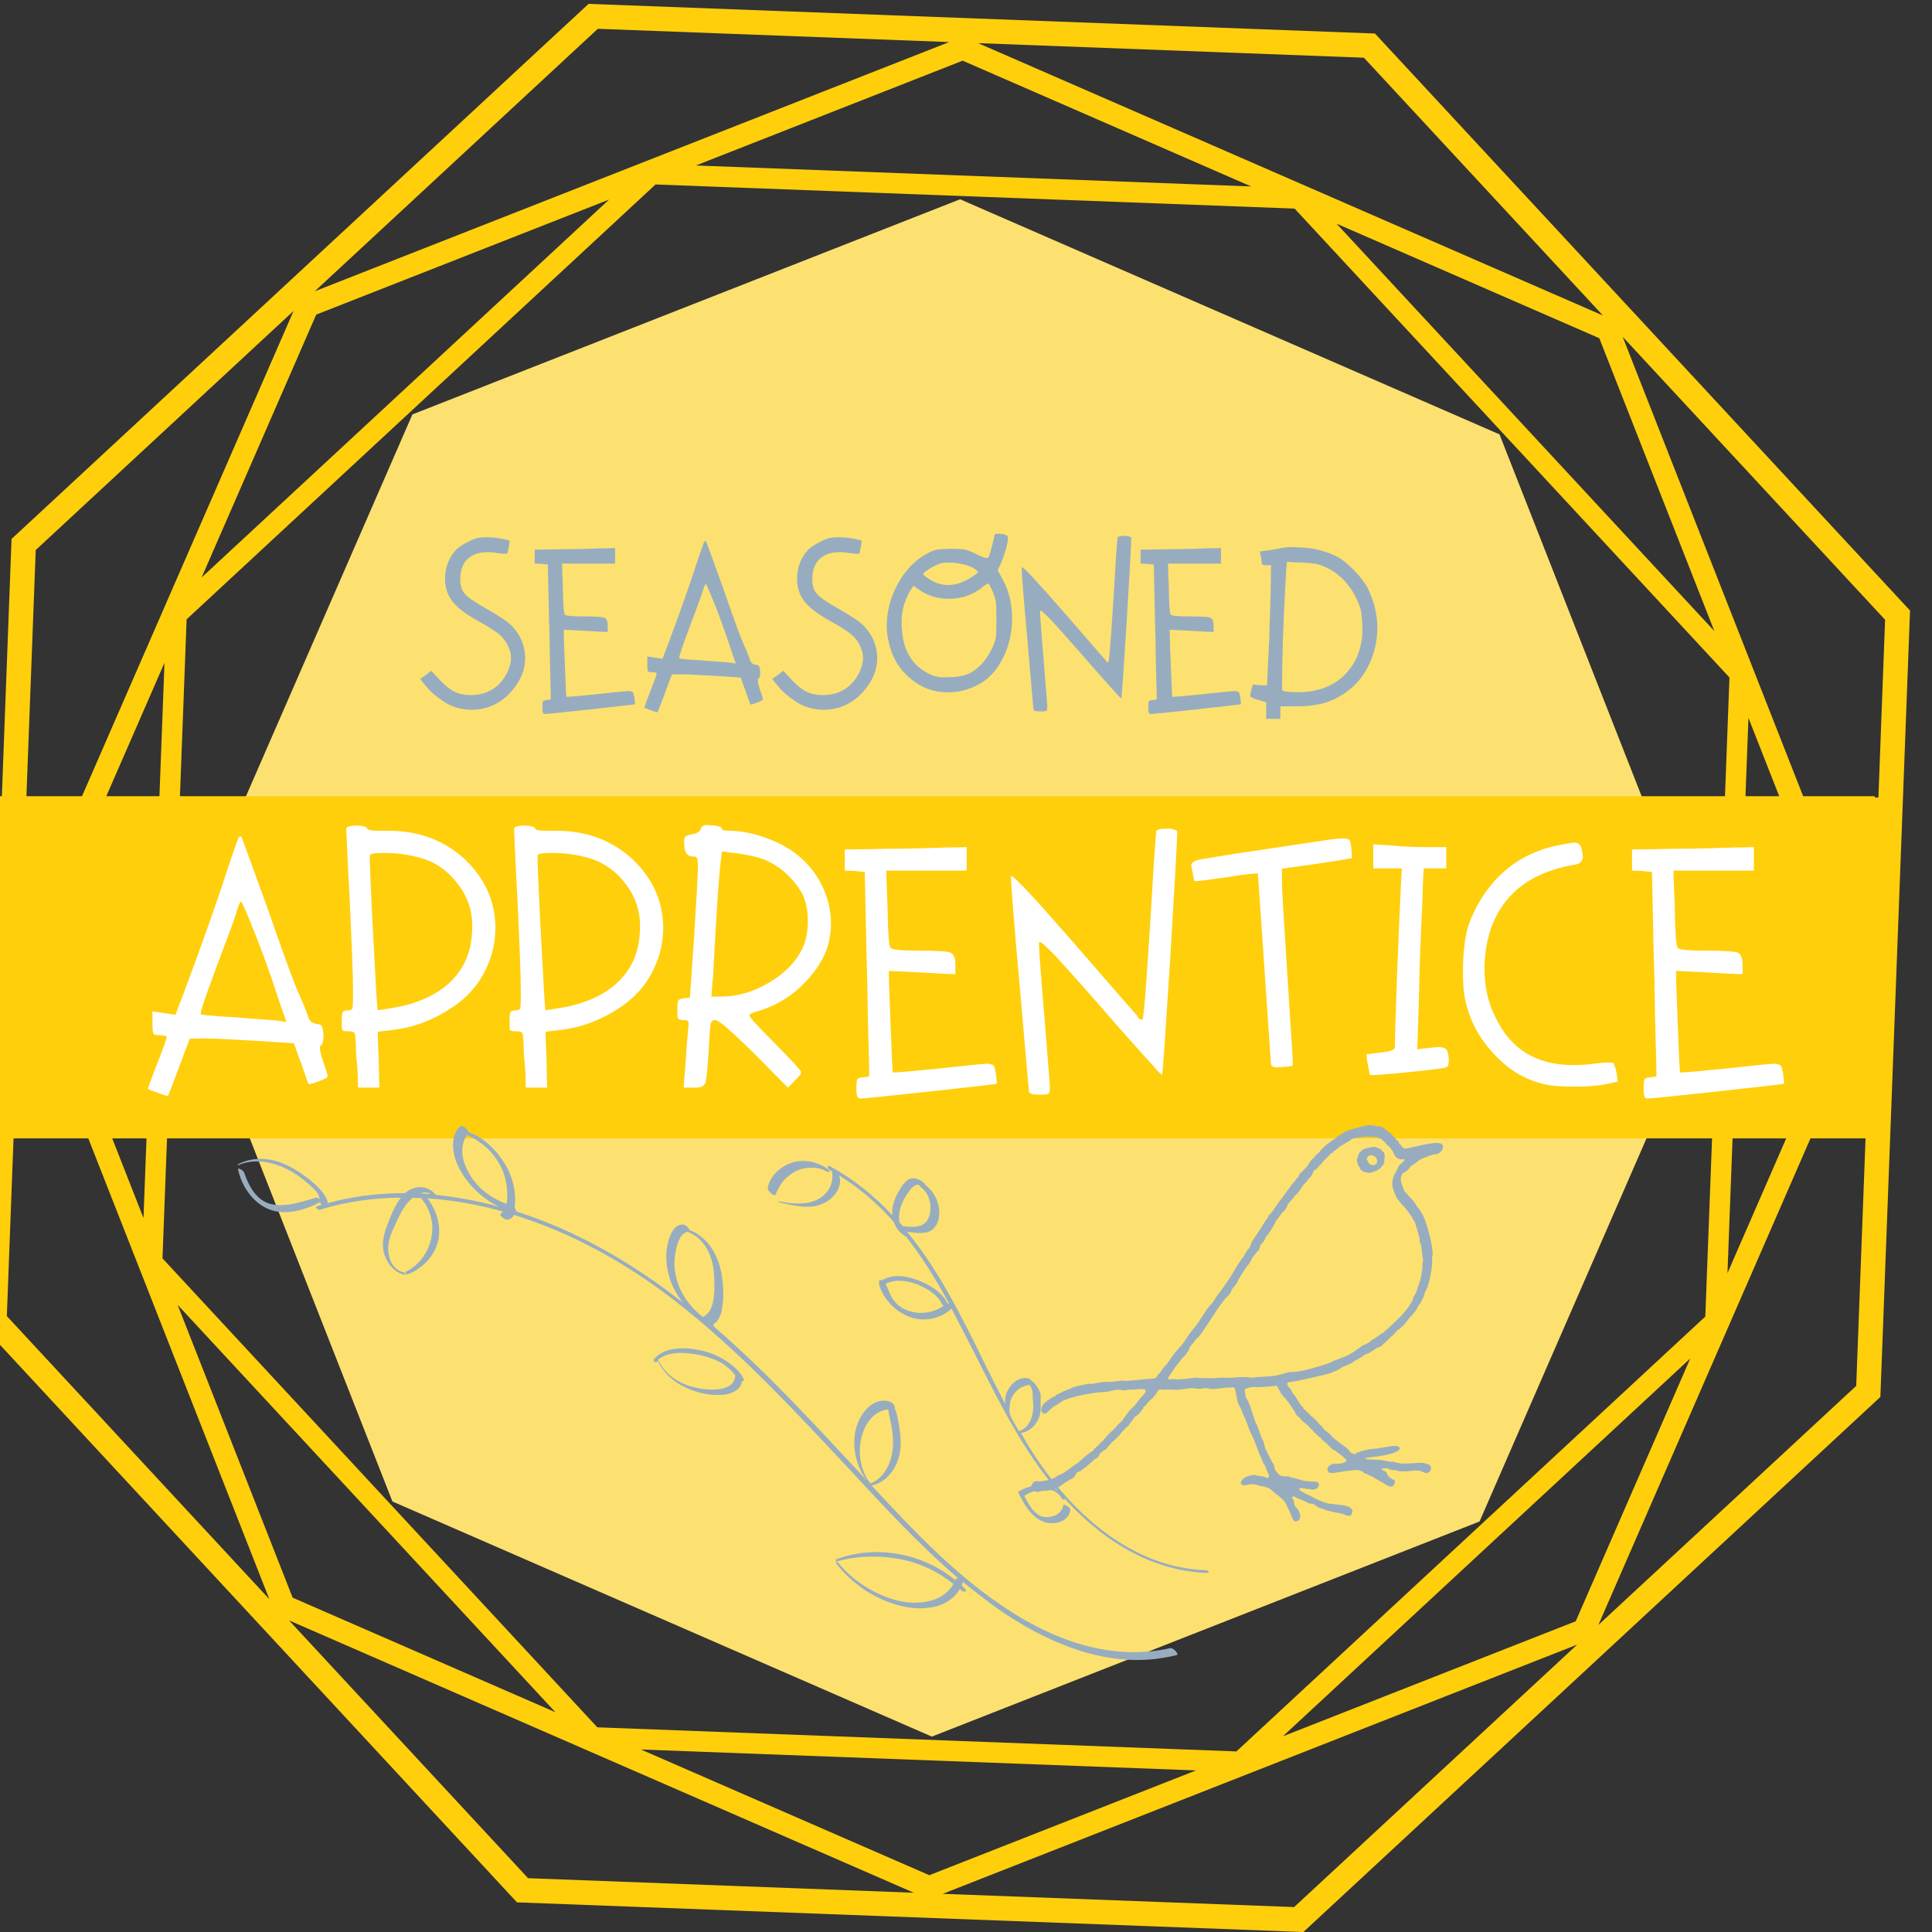 <?xml version="1.0" encoding="UTF-8"?>
<svg xmlns="http://www.w3.org/2000/svg" xmlns:xlink="http://www.w3.org/1999/xlink" width="375pt" height="375pt" viewBox="0 0 375 375" version="1.2">
<rect x="0" y="0" width="375" height="375" fill="#333333" stroke="none"/>
<defs>
<g>
<symbol overflow="visible" id="glyph0-0">
<path style="stroke:none;" d="M 1.859 0 L 1.859 -37.391 L 16.766 -37.391 L 16.766 0 Z M 3.719 -1.859 L 14.906 -1.859 L 14.906 -35.531 L 3.719 -35.531 Z M 3.719 -1.859 "/>
</symbol>
<symbol overflow="visible" id="glyph0-1">
<path style="stroke:none;" d="M 21.203 0.547 C 18.203 0.547 15.531 0.129 13.188 -0.703 C 10.844 -1.547 8.863 -2.758 7.25 -4.344 C 5.633 -5.938 4.406 -7.879 3.562 -10.172 C 2.719 -12.461 2.297 -15.051 2.297 -17.938 C 2.297 -21.227 2.719 -24.078 3.562 -26.484 C 4.414 -28.891 5.648 -30.883 7.266 -32.469 C 8.891 -34.051 10.879 -35.223 13.234 -35.984 C 15.586 -36.754 18.281 -37.141 21.312 -37.141 C 22.57 -37.141 23.758 -37.098 24.875 -37.016 C 25.988 -36.93 27.051 -36.828 28.062 -36.703 C 29.07 -36.578 30.031 -36.43 30.938 -36.266 C 31.852 -36.098 32.742 -35.926 33.609 -35.75 L 33.766 -27.719 L 31.969 -27.719 L 31.141 -32.484 C 29.859 -33.266 28.375 -33.867 26.688 -34.297 C 25 -34.734 23.281 -34.953 21.531 -34.953 C 19.395 -34.953 17.488 -34.66 15.812 -34.078 C 14.145 -33.492 12.734 -32.535 11.578 -31.203 C 10.43 -29.879 9.551 -28.133 8.938 -25.969 C 8.332 -23.812 8.031 -21.156 8.031 -18 C 8.031 -15.219 8.328 -12.801 8.922 -10.75 C 9.523 -8.695 10.395 -6.988 11.531 -5.625 C 12.664 -4.27 14.047 -3.254 15.672 -2.578 C 17.305 -1.898 19.164 -1.562 21.25 -1.562 C 22.383 -1.562 23.469 -1.633 24.5 -1.781 C 25.531 -1.926 26.488 -2.125 27.375 -2.375 C 28.258 -2.633 29.051 -2.93 29.75 -3.266 C 30.457 -3.609 31.051 -3.961 31.531 -4.328 L 32.531 -9.812 L 34.312 -9.812 L 34.156 -1.172 C 33.383 -0.953 32.504 -0.738 31.516 -0.531 C 30.535 -0.32 29.488 -0.133 28.375 0.031 C 27.258 0.195 26.086 0.32 24.859 0.406 C 23.641 0.5 22.422 0.547 21.203 0.547 Z M 21.203 0.547 "/>
</symbol>
<symbol overflow="visible" id="glyph0-2">
<path style="stroke:none;" d="M 8.031 -18.406 C 8.031 -15.852 8.219 -13.539 8.594 -11.469 C 8.977 -9.406 9.633 -7.645 10.562 -6.188 C 11.5 -4.727 12.754 -3.598 14.328 -2.797 C 15.898 -2.004 17.867 -1.609 20.234 -1.609 C 22.609 -1.609 24.582 -2.004 26.156 -2.797 C 27.727 -3.598 28.984 -4.727 29.922 -6.188 C 30.859 -7.645 31.52 -9.406 31.906 -11.469 C 32.289 -13.539 32.484 -15.852 32.484 -18.406 C 32.484 -20.945 32.289 -23.238 31.906 -25.281 C 31.52 -27.32 30.859 -29.055 29.922 -30.484 C 28.984 -31.922 27.727 -33.023 26.156 -33.797 C 24.582 -34.566 22.609 -34.953 20.234 -34.953 C 17.867 -34.953 15.898 -34.566 14.328 -33.797 C 12.754 -33.023 11.5 -31.922 10.562 -30.484 C 9.633 -29.055 8.977 -27.32 8.594 -25.281 C 8.219 -23.238 8.031 -20.945 8.031 -18.406 Z M 2.297 -18.406 C 2.297 -21.656 2.691 -24.457 3.484 -26.812 C 4.285 -29.164 5.441 -31.109 6.953 -32.641 C 8.473 -34.18 10.344 -35.316 12.562 -36.047 C 14.789 -36.773 17.348 -37.141 20.234 -37.141 C 23.035 -37.141 25.547 -36.773 27.766 -36.047 C 29.984 -35.316 31.867 -34.18 33.422 -32.641 C 34.973 -31.109 36.156 -29.164 36.969 -26.812 C 37.789 -24.457 38.203 -21.656 38.203 -18.406 C 38.203 -15.156 37.789 -12.336 36.969 -9.953 C 36.156 -7.566 34.973 -5.598 33.422 -4.047 C 31.867 -2.492 29.984 -1.336 27.766 -0.578 C 25.547 0.172 23.035 0.547 20.234 0.547 C 17.441 0.547 14.941 0.172 12.734 -0.578 C 10.523 -1.336 8.645 -2.492 7.094 -4.047 C 5.539 -5.598 4.352 -7.566 3.531 -9.953 C 2.707 -12.336 2.297 -15.156 2.297 -18.406 Z M 2.297 -18.406 "/>
</symbol>
<symbol overflow="visible" id="glyph0-3">
<path style="stroke:none;" d="M 23.609 0 L 22.656 0 L 9.203 -31.578 L 9.203 -2.188 L 14.141 -1.453 L 14.141 0 L 1.609 0 L 1.609 -1.453 L 6.328 -2.188 L 6.328 -34.562 L 1.609 -35.281 L 1.609 -36.734 L 12.734 -36.734 L 24.672 -8.797 L 37.719 -36.734 L 48.234 -36.734 L 48.234 -35.281 L 43.516 -34.562 L 43.516 -2.188 L 48.234 -1.453 L 48.234 0 L 33.328 0 L 33.328 -1.453 L 38.266 -2.188 L 38.266 -31.578 Z M 23.609 0 "/>
</symbol>
<symbol overflow="visible" id="glyph0-4">
<path style="stroke:none;" d="M 23.5 -25.859 C 23.5 -27.316 23.336 -28.57 23.016 -29.625 C 22.703 -30.688 22.18 -31.562 21.453 -32.25 C 20.734 -32.938 19.789 -33.441 18.625 -33.766 C 17.457 -34.098 16.016 -34.266 14.297 -34.266 L 11.609 -34.266 L 11.609 -16.875 L 14.469 -16.875 C 16.176 -16.875 17.609 -17.078 18.766 -17.484 C 19.93 -17.898 20.863 -18.488 21.562 -19.25 C 22.27 -20.02 22.77 -20.961 23.062 -22.078 C 23.352 -23.191 23.5 -24.453 23.5 -25.859 Z M 11.609 -14.406 L 11.609 -2.188 L 17.453 -1.453 L 17.453 0 L 1.969 0 L 1.969 -1.453 L 6.328 -2.188 L 6.328 -34.562 L 1.609 -35.281 L 1.609 -36.734 L 15.469 -36.734 C 18.051 -36.734 20.203 -36.453 21.922 -35.891 C 23.648 -35.336 25.035 -34.57 26.078 -33.594 C 27.117 -32.613 27.859 -31.469 28.297 -30.156 C 28.734 -28.844 28.953 -27.426 28.953 -25.906 C 28.953 -24.414 28.734 -22.973 28.297 -21.578 C 27.867 -20.191 27.148 -18.969 26.141 -17.906 C 25.129 -16.852 23.773 -16.004 22.078 -15.359 C 20.379 -14.723 18.27 -14.406 15.75 -14.406 Z M 11.609 -14.406 "/>
</symbol>
<symbol overflow="visible" id="glyph0-5">
<path style="stroke:none;" d="M 12.625 -1.453 L 12.625 0 L 0.547 0 L 0.547 -1.453 L 4.719 -2.188 L 17.234 -37.031 L 22.438 -37.031 L 35.438 -2.188 L 40.094 -1.453 L 40.094 0 L 24.562 0 L 24.562 -1.453 L 29.5 -2.188 L 25.859 -12.797 L 11.391 -12.797 L 7.703 -2.188 Z M 18.516 -33.094 L 12.219 -15.25 L 25 -15.25 Z M 18.516 -33.094 "/>
</symbol>
<symbol overflow="visible" id="glyph0-6">
<path style="stroke:none;" d="M 31.641 -34.562 L 26.703 -35.281 L 26.703 -36.734 L 39.219 -36.734 L 39.219 -35.281 L 34.516 -34.562 L 34.516 0 L 31.859 0 L 9.203 -33.031 L 9.203 -2.188 L 14.141 -1.453 L 14.141 0 L 1.609 0 L 1.609 -1.453 L 6.328 -2.188 L 6.328 -34.562 L 1.609 -35.281 L 1.609 -36.734 L 12.734 -36.734 L 31.641 -9.531 Z M 31.641 -34.562 "/>
</symbol>
<symbol overflow="visible" id="glyph0-7">
<path style="stroke:none;" d="M 22.953 -14.469 L 22.953 -2.188 L 28.781 -1.453 L 28.781 0 L 11.828 0 L 11.828 -1.453 L 17.672 -2.188 L 17.672 -14.297 L 4.766 -34.562 L 0.625 -35.281 L 0.625 -36.734 L 16.156 -36.734 L 16.156 -35.281 L 11.234 -34.562 L 21.781 -17.609 L 31.797 -34.562 L 27.141 -35.281 L 27.141 -36.734 L 39.078 -36.734 L 39.078 -35.281 L 35.062 -34.562 Z M 22.953 -14.469 "/>
</symbol>
<symbol overflow="visible" id="glyph1-0">
<path style="stroke:none;" d="M 25.395 -22.398 C 26.766 -18.156 27.766 -15.348 28.262 -13.977 C 27.266 -14.102 26.578 -14.227 26.141 -14.289 C 25.395 -14.352 22.648 -14.539 17.906 -14.91 C 13.664 -15.16 11.605 -15.348 11.605 -15.535 C 11.605 -16.16 12.602 -19.09 14.598 -24.457 C 16.844 -30.383 18.219 -34.066 18.594 -35.438 C 18.969 -36.688 19.277 -37.309 19.402 -37.309 C 19.527 -37.309 19.652 -37.121 19.777 -36.812 C 21.523 -32.941 23.398 -28.137 25.395 -22.398 Z M 18.781 -49.289 C 18.531 -48.602 17.906 -46.918 17.031 -44.297 C 14.723 -37.121 11.73 -28.699 8.109 -19.031 C 7.488 -17.406 6.988 -16.16 6.738 -15.41 C 6.238 -15.41 5.492 -15.535 4.492 -15.723 C 3.492 -15.848 2.746 -15.973 2.246 -16.035 L 2.246 -13.727 C 2.246 -12.602 2.309 -11.918 2.434 -11.73 C 2.559 -11.48 2.934 -11.418 3.617 -11.418 C 4.492 -11.418 4.992 -11.293 4.992 -11.043 C 4.992 -10.668 4.367 -8.984 3.184 -5.926 C 2.496 -4.18 1.871 -2.559 1.371 -1.062 C 1.371 -0.938 1.996 -0.688 3.246 -0.25 C 4.367 0.188 4.992 0.375 5.18 0.375 L 5.242 0.375 C 5.367 0.25 6.051 -1.621 7.426 -5.242 C 8.422 -7.984 9.109 -9.797 9.484 -10.73 C 10.543 -10.73 11.23 -10.793 11.605 -10.793 L 12.293 -10.793 C 14.164 -10.793 17.344 -10.605 21.836 -10.355 C 25.77 -10.105 28.387 -9.922 29.699 -9.859 C 30.32 -8.109 30.758 -6.801 31.133 -5.926 C 32.008 -3.309 32.508 -1.934 32.566 -1.934 L 32.691 -1.934 C 33.004 -1.934 33.691 -2.121 34.754 -2.559 C 35.75 -2.934 36.25 -3.246 36.25 -3.43 C 36.25 -3.742 35.938 -4.742 35.312 -6.488 C 34.938 -7.676 34.754 -8.484 34.754 -8.922 C 34.754 -9.172 34.812 -9.422 35 -9.547 C 35.25 -9.672 35.438 -10.23 35.438 -11.168 L 35.438 -11.668 C 35.312 -12.414 35.25 -12.914 35.125 -13.164 C 35 -13.414 34.629 -13.539 34.129 -13.602 C 33.629 -13.664 33.254 -13.852 33.004 -14.102 C 32.754 -14.289 32.508 -14.723 32.32 -15.41 C 32.008 -16.41 31.383 -17.844 30.508 -19.84 C 29.824 -21.277 27.828 -26.703 24.582 -36.062 C 21.336 -45.047 19.652 -49.664 19.527 -49.914 C 19.465 -49.914 19.402 -49.977 19.34 -49.977 C 19.09 -49.977 18.906 -49.727 18.781 -49.289 Z M 18.781 -49.289 "/>
</symbol>
<symbol overflow="visible" id="glyph1-1">
<path style="stroke:none;" d="M 16.535 -45.859 C 19.59 -45.047 22.148 -43.238 24.207 -40.367 C 25.828 -38.121 26.703 -35.562 26.703 -32.691 C 26.703 -31.945 26.641 -31.445 26.641 -31.07 C 26.391 -27.328 25.02 -24.27 22.523 -21.836 C 20.027 -19.402 16.535 -17.719 12.043 -16.844 C 9.922 -16.473 8.672 -16.285 8.422 -16.285 L 8.359 -16.285 C 8.234 -16.348 7.984 -21.027 7.488 -30.383 C 6.988 -39.742 6.801 -44.984 6.801 -46.23 C 6.801 -46.605 7.676 -46.793 9.484 -46.793 C 12.043 -46.793 14.414 -46.48 16.535 -45.859 Z M 2.246 -51.473 C 2.246 -51.16 2.434 -46.418 2.934 -37.309 C 3.309 -28.949 3.555 -23.211 3.555 -20.027 L 3.555 -18.969 C 3.555 -17.594 3.492 -16.844 3.43 -16.598 C 3.309 -16.348 2.996 -16.223 2.496 -16.223 C 1.996 -16.223 1.684 -16.098 1.559 -15.91 C 1.434 -15.66 1.371 -15.098 1.371 -14.164 C 1.371 -13.164 1.371 -12.539 1.496 -12.414 C 1.621 -12.23 1.996 -12.168 2.684 -12.168 C 3.309 -12.168 3.742 -12.043 3.867 -11.793 C 3.992 -11.543 4.055 -10.73 4.117 -9.422 C 4.117 -8.109 4.18 -7.051 4.305 -6.176 C 4.367 -5.305 4.43 -4.367 4.492 -3.492 C 4.492 -2.371 4.492 -1.621 4.555 -1.246 L 8.672 -1.246 C 8.609 -3.93 8.547 -5.738 8.547 -6.613 C 8.422 -9.359 8.359 -11.168 8.359 -12.105 C 9.547 -12.23 10.418 -12.293 11.043 -12.414 C 14.66 -12.789 18.156 -13.977 21.398 -15.91 C 24.645 -17.781 27.016 -20.09 28.574 -22.773 C 30.32 -25.77 31.195 -28.949 31.195 -32.195 C 31.195 -37.309 29.199 -41.801 25.27 -45.547 C 21.277 -49.227 16.348 -51.098 10.418 -51.098 L 8.609 -51.098 C 7.238 -51.098 6.488 -51.223 6.363 -51.473 C 6.238 -51.848 5.555 -52.098 4.305 -52.098 C 2.934 -52.098 2.246 -51.848 2.246 -51.473 Z M 2.246 -51.473 "/>
</symbol>
<symbol overflow="visible" id="glyph1-2">
<path style="stroke:none;" d="M 16.535 -46.043 C 18.344 -45.609 20.09 -44.734 21.773 -43.426 C 23.398 -42.051 24.707 -40.555 25.645 -38.809 C 26.328 -37.371 26.703 -35.625 26.703 -33.629 C 26.703 -31.508 26.328 -29.699 25.645 -28.262 C 24.395 -25.645 22.273 -23.461 19.215 -21.648 C 16.098 -19.777 12.977 -18.906 9.859 -18.906 L 7.984 -18.906 C 8.109 -20.527 8.172 -21.836 8.297 -22.711 C 8.922 -34.691 9.422 -42.176 9.797 -45.172 C 9.922 -46.105 9.984 -46.73 10.047 -47.105 C 11.043 -46.918 11.793 -46.793 12.352 -46.793 C 13.852 -46.605 15.223 -46.355 16.535 -46.043 Z M 5.926 -51.473 C 5.801 -50.973 5.242 -50.598 4.242 -50.414 C 3.492 -50.289 3.059 -50.102 2.934 -49.977 C 2.746 -49.789 2.684 -49.414 2.684 -48.852 C 2.684 -46.98 3.246 -46.105 4.367 -46.105 L 4.617 -46.105 C 4.867 -46.105 5.055 -45.98 5.18 -45.797 C 5.305 -45.547 5.367 -44.984 5.367 -44.172 C 5.367 -42.801 5.117 -38.246 4.617 -30.445 C 4.242 -24.582 3.93 -20.652 3.805 -18.719 C 3.246 -18.656 2.871 -18.594 2.621 -18.594 C 1.996 -18.469 1.684 -18.344 1.559 -18.156 C 1.434 -17.906 1.371 -17.344 1.371 -16.41 C 1.371 -15.473 1.371 -14.91 1.496 -14.723 C 1.621 -14.477 1.934 -14.352 2.496 -14.352 C 2.934 -14.352 3.246 -14.289 3.367 -14.227 C 3.492 -14.102 3.555 -13.914 3.555 -13.539 C 3.555 -13.477 3.492 -12.977 3.43 -12.105 C 3.184 -9.672 3.059 -7.426 2.934 -5.43 C 2.746 -3.309 2.621 -1.934 2.621 -1.246 L 5.055 -1.246 C 6.051 -1.246 6.613 -1.559 6.863 -2.309 C 7.051 -2.934 7.238 -5.18 7.488 -9.047 C 7.613 -11.668 7.738 -13.164 7.859 -13.664 C 7.984 -14.102 8.234 -14.352 8.734 -14.352 C 9.422 -14.352 11.918 -12.168 16.285 -7.859 C 19.527 -4.555 21.711 -2.371 22.836 -1.246 L 24.082 -2.496 C 24.957 -3.309 25.395 -3.867 25.395 -4.242 C 25.395 -4.555 23.645 -6.426 20.215 -9.922 C 16.969 -13.164 15.348 -14.91 15.348 -15.285 C 15.348 -15.535 16.035 -15.848 17.469 -16.223 C 21.961 -17.656 25.707 -20.465 28.637 -24.707 C 30.32 -27.203 31.195 -30.012 31.195 -33.066 C 31.195 -36.312 30.262 -39.367 28.449 -42.238 C 26.578 -45.109 24.082 -47.23 20.965 -48.727 C 17.531 -50.289 14.352 -51.098 11.48 -51.098 C 10.48 -51.098 9.984 -51.223 9.984 -51.535 C 9.984 -51.848 9.359 -52.035 8.109 -52.16 L 7.613 -52.16 C 7.426 -52.16 7.301 -52.223 7.238 -52.223 C 6.488 -52.223 6.051 -51.973 5.926 -51.473 Z M 5.926 -51.473 "/>
</symbol>
<symbol overflow="visible" id="glyph1-3">
<path style="stroke:none;" d="M 9.484 -47.605 C 5.367 -47.48 2.684 -47.48 1.371 -47.48 L 1.371 -43.363 C 1.746 -43.363 2.434 -43.301 3.309 -43.301 C 4.18 -43.176 4.805 -43.113 5.242 -43.113 C 5.367 -37.934 5.43 -34.066 5.492 -31.508 C 5.492 -29.699 5.613 -26.328 5.738 -21.461 C 5.801 -16.535 5.863 -13.227 5.926 -11.605 C 6.051 -7.488 6.113 -4.805 6.113 -3.43 C 5.555 -3.309 5.18 -3.246 4.93 -3.246 C 4.305 -3.184 3.93 -3.059 3.805 -2.871 C 3.68 -2.621 3.617 -1.996 3.617 -1.062 C 3.617 -0.25 3.68 0.25 3.805 0.5 C 3.867 0.75 4.117 0.875 4.492 0.875 C 4.93 0.875 9.422 0.438 17.969 -0.5 C 26.516 -1.434 30.82 -1.934 30.883 -1.996 L 30.883 -2.059 C 30.883 -2.309 30.82 -2.934 30.695 -4.055 C 30.695 -4.117 30.633 -4.242 30.57 -4.492 C 30.508 -4.68 30.508 -4.805 30.508 -4.867 C 30.508 -4.867 30.445 -4.992 30.445 -5.117 C 30.383 -5.242 30.32 -5.367 30.32 -5.43 L 30.137 -5.613 C 30.012 -5.676 29.887 -5.738 29.762 -5.738 C 29.637 -5.738 29.512 -5.801 29.387 -5.863 L 28.762 -5.863 C 28.262 -5.863 25.145 -5.555 19.465 -4.93 C 14.477 -4.43 11.605 -4.18 10.855 -4.18 L 10.73 -4.18 C 10.605 -4.18 10.48 -7.488 10.23 -14.102 C 10.047 -18.469 9.922 -21.711 9.922 -23.895 C 11.355 -23.832 13.477 -23.707 16.348 -23.582 C 19.215 -23.398 21.336 -23.273 22.836 -23.273 L 22.836 -25.207 C 22.836 -26.453 22.461 -27.203 21.836 -27.453 C 21.152 -27.703 19.09 -27.828 15.66 -27.828 C 12.23 -27.828 10.418 -28.016 10.23 -28.387 C 9.922 -28.762 9.734 -31.383 9.672 -36.188 C 9.547 -39.742 9.422 -42.113 9.422 -43.363 L 25.02 -43.363 L 25.02 -47.918 C 23.398 -47.855 22.148 -47.855 21.336 -47.855 C 17.844 -47.73 13.852 -47.605 9.484 -47.605 Z M 9.484 -47.605 "/>
</symbol>
<symbol overflow="visible" id="glyph1-4">
<path style="stroke:none;" d="M 29.574 -51.035 C 29.512 -50.723 29.387 -48.852 29.137 -45.484 C 27.953 -25.207 27.203 -14.848 26.891 -14.477 C 26.578 -14.289 26.203 -14.539 25.828 -15.223 C 25.582 -15.473 21.398 -20.277 13.289 -29.637 C 5.926 -38.059 1.996 -42.301 1.434 -42.301 C 1.371 -42.301 1.371 -42.176 1.371 -42.051 C 1.371 -40.68 1.934 -33.379 3.121 -20.277 C 4.242 -7.051 4.867 -0.438 4.867 -0.438 C 4.867 -0.062 5.555 0.125 6.926 0.125 C 7.922 0.125 8.484 0.062 8.672 -0.062 C 8.797 -0.188 8.922 -0.625 8.922 -1.496 C 8.922 -1.746 8.547 -6.176 7.859 -14.91 C 7.113 -23.523 6.801 -28.262 6.801 -29.137 C 6.801 -29.387 6.863 -29.512 6.988 -29.512 C 7.238 -29.512 8.172 -28.637 9.797 -27.016 C 11.355 -25.332 14.352 -22.023 18.719 -17.031 C 20.715 -14.723 22.648 -12.477 24.582 -10.355 C 26.453 -8.234 27.953 -6.551 29.012 -5.43 C 30.012 -4.242 30.57 -3.68 30.695 -3.742 C 30.82 -3.867 31.32 -11.293 32.258 -26.016 C 33.129 -40.68 33.629 -48.977 33.629 -50.973 C 33.504 -51.223 33.004 -51.41 32.008 -51.535 C 30.508 -51.535 29.699 -51.348 29.574 -51.035 Z M 29.574 -51.035 "/>
</symbol>
<symbol overflow="visible" id="glyph1-5">
<path style="stroke:none;" d="M 28.949 -49.477 C 28.324 -49.414 23.895 -48.727 15.535 -47.48 C 14.598 -47.355 13.352 -47.168 11.73 -46.918 C 6.863 -46.168 3.867 -45.672 2.871 -45.484 C 1.871 -45.234 1.371 -44.859 1.371 -44.484 C 1.371 -44.359 1.371 -44.172 1.434 -43.922 C 1.496 -43.676 1.559 -43.426 1.559 -43.301 C 1.809 -41.988 1.934 -41.305 1.996 -41.305 L 2.059 -41.305 C 2.559 -41.305 4.617 -41.551 8.109 -42.051 C 11.043 -42.551 13.039 -42.801 14.164 -42.801 L 14.289 -42.801 C 14.289 -42.676 15.16 -30.57 16.785 -6.426 C 16.785 -6.051 16.844 -5.738 16.906 -5.613 C 16.906 -5.492 17.031 -5.367 17.219 -5.305 C 17.344 -5.18 17.594 -5.18 17.906 -5.18 L 18.344 -5.18 C 18.594 -5.18 18.781 -5.242 18.969 -5.242 C 20.34 -5.305 21.09 -5.43 21.09 -5.613 C 21.09 -6.488 20.715 -11.918 20.09 -21.898 C 19.34 -33.254 18.969 -39.555 18.969 -40.93 L 18.969 -43.734 C 20.715 -43.984 22.023 -44.172 22.961 -44.297 C 24.02 -44.422 26.266 -44.734 29.762 -45.297 C 31.133 -45.547 32.07 -45.672 32.566 -45.797 C 32.508 -46.605 32.445 -47.23 32.445 -47.668 C 32.32 -48.477 32.258 -48.977 32.133 -49.227 C 32.008 -49.414 31.695 -49.539 31.195 -49.602 L 30.57 -49.602 C 30.074 -49.602 29.512 -49.539 28.949 -49.477 Z M 28.949 -49.477 "/>
</symbol>
<symbol overflow="visible" id="glyph1-6">
<path style="stroke:none;" d="M 2.684 -43.797 L 8.234 -43.797 C 8.109 -41.613 7.984 -39.992 7.984 -38.934 C 7.859 -36.75 7.613 -31.445 7.301 -23.086 C 6.988 -14.66 6.863 -9.984 6.863 -9.047 C 6.863 -8.547 5.926 -8.234 4.117 -8.047 C 2.746 -7.859 1.809 -7.738 1.371 -7.738 C 1.434 -6.863 1.496 -6.176 1.621 -5.801 C 1.871 -4.43 1.996 -3.68 2.059 -3.68 L 2.246 -3.68 C 3.992 -3.68 8.297 -4.055 15.16 -4.867 C 16.16 -4.992 16.723 -5.117 16.969 -5.242 C 17.219 -5.367 17.344 -5.801 17.344 -6.488 C 17.344 -7.488 17.156 -8.234 16.906 -8.609 C 16.66 -8.922 16.098 -9.109 15.348 -9.109 C 15.098 -9.109 14.598 -9.047 13.852 -8.984 C 12.539 -8.859 11.668 -8.734 11.23 -8.672 C 11.355 -13.039 11.48 -16.348 11.543 -18.594 C 11.668 -25.395 11.918 -31.258 12.168 -36.188 C 12.293 -39.992 12.352 -42.551 12.477 -43.797 L 16.844 -43.797 L 16.844 -47.918 L 13.539 -47.918 C 11.105 -47.918 8.734 -47.98 6.488 -48.227 C 4.555 -48.352 3.309 -48.414 2.684 -48.477 Z M 2.684 -43.797 "/>
</symbol>
<symbol overflow="visible" id="glyph1-7">
<path style="stroke:none;" d="M 19.277 -48.168 C 15.473 -47.293 12.168 -45.672 9.359 -43.176 C 6.488 -40.68 4.305 -37.434 2.746 -33.566 C 1.809 -31.195 1.371 -27.828 1.371 -23.523 C 1.371 -21.523 1.496 -19.902 1.746 -18.594 C 2.559 -14.477 4.43 -10.918 7.363 -7.801 C 10.23 -4.68 13.539 -2.684 17.344 -1.871 C 18.531 -1.559 20.402 -1.434 22.898 -1.434 C 25.395 -1.434 27.391 -1.559 28.887 -1.871 C 30.137 -2.121 31.008 -2.309 31.445 -2.434 C 31.32 -3.184 31.195 -3.742 31.195 -4.117 C 30.945 -5.117 30.758 -5.801 30.508 -6.051 C 30.445 -6.051 30.199 -6.113 29.824 -6.113 C 28.824 -6.113 27.703 -5.988 26.516 -5.863 C 25.332 -5.676 24.082 -5.613 22.773 -5.613 C 15.66 -5.613 10.668 -8.672 7.738 -14.785 C 6.238 -17.656 5.555 -20.84 5.555 -24.395 C 5.555 -26.641 5.863 -28.887 6.488 -31.133 C 8.734 -38.559 14.227 -42.988 22.898 -44.484 C 24.02 -44.609 24.645 -45.172 24.645 -46.043 C 24.645 -46.355 24.52 -46.98 24.332 -47.855 C 24.082 -48.477 23.645 -48.789 23.023 -48.789 C 22.523 -48.789 21.277 -48.539 19.277 -48.168 Z M 19.277 -48.168 "/>
</symbol>
<symbol overflow="visible" id="glyph2-0">
<path style="stroke:none;" d="M 11.652 -33.473 C 10.953 -33.227 10.254 -32.898 9.512 -32.484 C 8.77 -32.031 8.195 -31.621 7.863 -31.293 C 6.422 -29.688 5.723 -27.793 5.723 -25.609 C 5.723 -24.785 5.848 -24.004 6.094 -23.262 C 6.465 -22.152 7.121 -21.164 8.07 -20.297 C 8.977 -19.395 10.418 -18.406 12.395 -17.336 C 14.246 -16.305 15.523 -15.48 16.262 -14.863 C 17.004 -14.246 17.539 -13.504 17.953 -12.641 C 18.32 -11.898 18.527 -11.156 18.527 -10.336 C 18.527 -9.387 18.281 -8.441 17.828 -7.535 C 17.168 -6.137 16.223 -5.023 14.988 -4.242 C 13.711 -3.457 12.312 -3.09 10.746 -3.09 C 9.512 -3.09 8.441 -3.336 7.574 -3.746 C 6.711 -4.16 5.723 -4.941 4.652 -6.094 L 3.047 -7.824 C 2.348 -7.246 1.648 -6.711 0.906 -6.219 C 1.441 -5.516 1.852 -5.023 2.141 -4.695 C 2.883 -3.789 3.91 -2.883 5.148 -2.059 C 6.875 -0.824 8.77 -0.246 10.91 -0.246 C 13.836 -0.246 16.348 -1.359 18.406 -3.582 C 20.297 -5.641 21.285 -7.863 21.285 -10.254 C 21.285 -11.652 20.957 -12.969 20.34 -14.246 C 19.762 -15.316 19.062 -16.223 18.238 -16.965 C 17.375 -17.664 15.812 -18.691 13.504 -20.012 C 11.445 -21.164 10.129 -22.07 9.551 -22.77 C 8.977 -23.43 8.688 -24.375 8.688 -25.609 C 8.688 -27.297 9.141 -28.574 10.086 -29.48 C 10.992 -30.387 12.352 -30.84 14.082 -30.84 C 14.617 -30.84 15.191 -30.758 15.852 -30.676 C 16.512 -30.551 17.129 -30.508 17.621 -30.508 L 17.785 -30.508 C 17.828 -30.551 17.953 -31.004 18.117 -31.867 C 18.199 -32.445 18.238 -32.855 18.281 -33.105 C 17.621 -33.227 17.129 -33.352 16.797 -33.434 C 15.977 -33.598 14.988 -33.723 13.918 -33.723 C 12.93 -33.723 12.145 -33.641 11.652 -33.473 Z M 11.652 -33.473 "/>
</symbol>
<symbol overflow="visible" id="glyph2-1">
<path style="stroke:none;" d="M 6.258 -31.414 C 3.539 -31.332 1.77 -31.332 0.906 -31.332 L 0.906 -28.617 C 1.152 -28.617 1.605 -28.574 2.184 -28.574 C 2.758 -28.492 3.172 -28.449 3.457 -28.449 C 3.539 -25.035 3.582 -22.48 3.625 -20.793 C 3.625 -19.598 3.707 -17.375 3.789 -14.164 C 3.828 -10.91 3.871 -8.73 3.91 -7.66 C 3.992 -4.941 4.035 -3.172 4.035 -2.266 C 3.664 -2.184 3.418 -2.141 3.254 -2.141 C 2.84 -2.102 2.594 -2.016 2.512 -1.895 C 2.43 -1.73 2.387 -1.316 2.387 -0.699 C 2.387 -0.164 2.43 0.164 2.512 0.328 C 2.555 0.492 2.719 0.578 2.965 0.578 C 3.254 0.578 6.219 0.289 11.859 -0.328 C 17.5 -0.945 20.34 -1.277 20.383 -1.316 L 20.383 -1.359 C 20.383 -1.523 20.34 -1.934 20.258 -2.676 C 20.258 -2.719 20.215 -2.801 20.176 -2.965 C 20.133 -3.09 20.133 -3.172 20.133 -3.211 C 20.133 -3.211 20.094 -3.293 20.094 -3.375 C 20.051 -3.457 20.012 -3.539 20.012 -3.582 L 19.887 -3.707 C 19.805 -3.746 19.723 -3.789 19.641 -3.789 C 19.559 -3.789 19.477 -3.828 19.395 -3.871 L 18.98 -3.871 C 18.652 -3.871 16.594 -3.664 12.848 -3.254 C 9.551 -2.922 7.66 -2.758 7.164 -2.758 L 7.082 -2.758 C 7 -2.758 6.918 -4.941 6.754 -9.305 C 6.629 -12.188 6.547 -14.328 6.547 -15.77 C 7.492 -15.727 8.895 -15.645 10.789 -15.562 C 12.68 -15.441 14.082 -15.359 15.07 -15.359 L 15.07 -16.633 C 15.07 -17.457 14.824 -17.953 14.41 -18.117 C 13.957 -18.281 12.598 -18.363 10.336 -18.363 C 8.07 -18.363 6.875 -18.488 6.754 -18.734 C 6.547 -18.98 6.422 -20.711 6.383 -23.879 C 6.301 -26.227 6.219 -27.793 6.219 -28.617 L 16.512 -28.617 L 16.512 -31.621 C 15.441 -31.582 14.617 -31.582 14.082 -31.582 C 11.777 -31.496 9.141 -31.414 6.258 -31.414 Z M 6.258 -31.414 "/>
</symbol>
<symbol overflow="visible" id="glyph2-2">
<path style="stroke:none;" d="M 16.758 -14.781 C 17.664 -11.98 18.32 -10.129 18.652 -9.223 C 17.992 -9.305 17.539 -9.387 17.25 -9.43 C 16.758 -9.469 14.945 -9.594 11.816 -9.84 C 9.016 -10.004 7.66 -10.129 7.66 -10.254 C 7.66 -10.664 8.316 -12.598 9.633 -16.141 C 11.117 -20.051 12.023 -22.48 12.27 -23.387 C 12.516 -24.211 12.723 -24.621 12.805 -24.621 C 12.887 -24.621 12.969 -24.5 13.051 -24.293 C 14.203 -21.738 15.441 -18.57 16.758 -14.781 Z M 12.395 -32.527 C 12.23 -32.074 11.816 -30.961 11.242 -29.234 C 9.719 -24.5 7.742 -18.941 5.352 -12.559 C 4.941 -11.488 4.613 -10.664 4.445 -10.168 C 4.117 -10.168 3.625 -10.254 2.965 -10.375 C 2.305 -10.457 1.812 -10.539 1.48 -10.582 L 1.48 -9.059 C 1.48 -8.316 1.523 -7.863 1.605 -7.742 C 1.688 -7.574 1.934 -7.535 2.387 -7.535 C 2.965 -7.535 3.293 -7.453 3.293 -7.289 C 3.293 -7.039 2.883 -5.93 2.102 -3.91 C 1.648 -2.758 1.234 -1.688 0.906 -0.699 C 0.906 -0.617 1.316 -0.453 2.141 -0.164 C 2.883 0.125 3.293 0.246 3.418 0.246 L 3.457 0.246 C 3.539 0.164 3.992 -1.07 4.898 -3.457 C 5.559 -5.27 6.012 -6.465 6.258 -7.082 C 6.957 -7.082 7.41 -7.121 7.66 -7.121 L 8.109 -7.121 C 9.348 -7.121 11.445 -7 14.41 -6.836 C 17.004 -6.672 18.734 -6.547 19.598 -6.504 C 20.012 -5.352 20.297 -4.488 20.547 -3.91 C 21.121 -2.184 21.453 -1.277 21.492 -1.277 L 21.574 -1.277 C 21.781 -1.277 22.234 -1.398 22.934 -1.688 C 23.594 -1.934 23.922 -2.141 23.922 -2.266 C 23.922 -2.469 23.715 -3.129 23.305 -4.281 C 23.059 -5.062 22.934 -5.598 22.934 -5.887 C 22.934 -6.051 22.977 -6.219 23.098 -6.301 C 23.262 -6.383 23.387 -6.754 23.387 -7.371 L 23.387 -7.699 C 23.305 -8.195 23.262 -8.523 23.18 -8.688 C 23.098 -8.852 22.852 -8.934 22.523 -8.977 C 22.191 -9.016 21.945 -9.141 21.781 -9.305 C 21.617 -9.43 21.453 -9.719 21.328 -10.168 C 21.121 -10.828 20.711 -11.777 20.133 -13.094 C 19.68 -14.039 18.363 -17.621 16.223 -23.797 C 14.082 -29.727 12.969 -32.773 12.887 -32.938 C 12.848 -32.938 12.805 -32.98 12.766 -32.98 C 12.598 -32.98 12.477 -32.816 12.395 -32.527 Z M 12.395 -32.527 "/>
</symbol>
<symbol overflow="visible" id="glyph2-3">
<path style="stroke:none;" d="M 21.453 -23.223 C 21.738 -22.523 21.945 -21.863 22.07 -21.246 C 22.152 -20.629 22.191 -19.477 22.191 -17.746 C 22.191 -15.934 22.152 -14.738 22.07 -14.203 C 21.945 -13.629 21.699 -12.93 21.328 -12.105 C 20.258 -9.965 18.941 -8.441 17.293 -7.492 C 16.348 -6.918 15.027 -6.629 13.301 -6.586 C 12.887 -6.547 12.395 -6.547 11.859 -6.547 C 10.953 -6.547 10.047 -6.754 9.059 -7.246 C 5.766 -8.895 4.035 -11.859 3.828 -16.18 C 3.789 -16.512 3.789 -16.965 3.789 -17.5 C 3.789 -18.488 3.953 -19.598 4.324 -20.832 C 4.816 -22.152 5.23 -23.059 5.559 -23.512 C 5.805 -23.879 6.012 -24.129 6.094 -24.293 C 6.754 -23.84 7.207 -23.512 7.535 -23.305 C 9.141 -22.273 10.953 -21.781 12.93 -21.781 C 15.523 -21.781 17.746 -22.562 19.641 -24.168 C 19.887 -24.375 20.215 -24.582 20.586 -24.746 C 20.711 -24.746 21 -24.211 21.453 -23.223 Z M 18.238 -27.422 C 18.488 -27.215 18.609 -27.094 18.609 -27.012 C 18.609 -26.887 18.238 -26.559 17.5 -26.062 C 15.852 -24.992 14.328 -24.457 12.93 -24.457 C 12.27 -24.457 11.609 -24.539 10.992 -24.746 C 10.457 -24.867 9.84 -25.156 9.098 -25.652 C 8.359 -26.105 7.988 -26.434 7.988 -26.598 C 7.988 -26.762 8.398 -27.094 9.223 -27.629 C 10.047 -28.121 10.746 -28.449 11.281 -28.617 C 11.691 -28.738 12.312 -28.82 13.051 -28.82 C 14.039 -28.82 15.027 -28.656 16.059 -28.41 C 17.047 -28.121 17.746 -27.793 18.238 -27.422 Z M 21.863 -34.215 C 21.203 -31.332 20.75 -29.809 20.504 -29.688 L 20.422 -29.688 C 20.051 -29.688 19.309 -29.934 18.199 -30.508 C 17.293 -30.961 16.551 -31.25 16.059 -31.332 C 15.562 -31.414 14.656 -31.496 13.383 -31.496 C 12.023 -31.457 11.117 -31.414 10.664 -31.332 C 10.168 -31.25 9.551 -31.004 8.852 -30.633 C 6.504 -29.398 4.613 -27.461 3.129 -24.828 C 1.648 -22.152 0.906 -19.395 0.906 -16.551 C 0.906 -15.852 0.945 -15.07 1.113 -14.246 C 1.648 -11.035 3.004 -8.441 5.23 -6.547 C 7.41 -4.57 9.922 -3.625 12.805 -3.625 C 14.656 -3.625 16.512 -4.035 18.32 -4.941 C 20.465 -5.969 22.152 -7.699 23.387 -10.129 C 24.621 -12.516 25.238 -15.152 25.238 -17.953 C 25.238 -20.875 24.582 -23.512 23.262 -25.816 L 22.441 -27.297 C 22.727 -27.957 22.977 -28.492 23.141 -28.82 C 23.43 -29.52 23.715 -30.387 24.047 -31.414 C 24.293 -32.445 24.457 -33.188 24.457 -33.641 C 24.457 -33.762 24.414 -33.844 24.375 -33.926 C 24.004 -34.258 23.387 -34.422 22.48 -34.422 C 22.07 -34.422 21.863 -34.34 21.863 -34.215 Z M 21.863 -34.215 "/>
</symbol>
<symbol overflow="visible" id="glyph2-4">
<path style="stroke:none;" d="M 19.516 -33.68 C 19.477 -33.473 19.395 -32.238 19.227 -30.016 C 18.445 -16.633 17.953 -9.801 17.746 -9.551 C 17.539 -9.43 17.293 -9.594 17.047 -10.047 C 16.883 -10.211 14.121 -13.383 8.77 -19.559 C 3.91 -25.117 1.316 -27.914 0.945 -27.914 C 0.906 -27.914 0.906 -27.832 0.906 -27.75 C 0.906 -26.844 1.277 -22.027 2.059 -13.383 C 2.801 -4.652 3.211 -0.289 3.211 -0.289 C 3.211 -0.043 3.664 0.082 4.57 0.082 C 5.23 0.082 5.598 0.043 5.723 -0.043 C 5.805 -0.125 5.887 -0.41 5.887 -0.988 C 5.887 -1.152 5.641 -4.078 5.188 -9.84 C 4.695 -15.523 4.488 -18.652 4.488 -19.227 C 4.488 -19.395 4.527 -19.477 4.613 -19.477 C 4.777 -19.477 5.395 -18.898 6.465 -17.828 C 7.492 -16.715 9.469 -14.535 12.352 -11.242 C 13.668 -9.719 14.945 -8.234 16.223 -6.836 C 17.457 -5.434 18.445 -4.324 19.145 -3.582 C 19.805 -2.801 20.176 -2.43 20.258 -2.469 C 20.34 -2.555 20.668 -7.453 21.285 -17.168 C 21.863 -26.844 22.191 -32.32 22.191 -33.641 C 22.109 -33.805 21.781 -33.926 21.121 -34.008 C 20.133 -34.008 19.598 -33.887 19.516 -33.68 Z M 19.516 -33.68 "/>
</symbol>
<symbol overflow="visible" id="glyph2-5">
<path style="stroke:none;" d="M 15.812 -27.793 C 18.363 -26.516 20.258 -24.5 21.535 -21.781 C 21.945 -20.957 22.191 -20.215 22.355 -19.641 C 22.48 -19.023 22.562 -18.156 22.645 -17.047 L 22.645 -16.512 C 22.645 -16.262 22.688 -16.141 22.688 -16.059 C 22.688 -12.766 21.781 -10.086 20.051 -7.945 C 18.32 -5.766 15.934 -4.406 12.887 -3.871 C 12.062 -3.707 11.156 -3.664 10.168 -3.664 C 8.359 -3.664 7.371 -3.789 7.121 -4.035 C 7.082 -4.035 7.082 -4.363 7.082 -4.941 C 7.082 -10.004 7.289 -16.883 7.781 -25.57 C 7.863 -27.258 7.945 -28.367 8.027 -28.945 C 9.305 -28.863 10.293 -28.82 10.953 -28.82 C 12.188 -28.738 13.094 -28.656 13.668 -28.574 C 14.203 -28.449 14.906 -28.203 15.812 -27.793 Z M 5.148 -31.293 C 3.91 -31.129 3.129 -31.004 2.758 -30.961 C 2.84 -30.551 2.883 -30.223 2.965 -30.016 C 3.047 -29.398 3.129 -28.945 3.129 -28.699 C 3.129 -28.41 3.418 -28.285 3.992 -28.285 L 4.941 -28.285 C 4.898 -26.926 4.898 -25.898 4.898 -25.238 C 4.898 -23.715 4.777 -19.805 4.57 -13.547 C 4.363 -9.719 4.242 -6.875 4.16 -4.98 C 3.828 -4.98 3.375 -4.98 2.801 -5.023 C 2.141 -5.062 1.688 -5.105 1.398 -5.148 C 1.234 -4.57 1.113 -4.16 1.07 -3.91 C 0.945 -3.336 0.906 -3.047 0.906 -3.047 C 0.906 -2.965 0.906 -2.883 0.945 -2.84 C 1.031 -2.637 1.566 -2.387 2.594 -2.102 C 3.293 -1.895 3.746 -1.77 3.992 -1.73 L 3.992 1.523 L 6.754 1.523 L 6.754 -0.906 L 9.84 -0.906 C 12.023 -0.906 13.918 -1.152 15.562 -1.648 C 17.129 -2.141 18.652 -2.965 20.133 -4.117 C 21.863 -5.516 23.18 -7.246 24.129 -9.387 C 25.074 -11.488 25.57 -13.754 25.57 -16.141 C 25.57 -18.816 24.91 -21.41 23.676 -23.922 C 23.223 -24.785 22.441 -25.816 21.328 -27.051 C 20.176 -28.246 19.145 -29.109 18.32 -29.645 C 16.18 -30.879 13.668 -31.582 10.871 -31.746 C 9.512 -31.785 8.812 -31.828 8.77 -31.828 C 8.48 -31.828 8.234 -31.785 7.988 -31.785 C 7.742 -31.746 7.492 -31.703 7.328 -31.703 C 7.164 -31.664 6.875 -31.621 6.465 -31.539 Z M 5.148 -31.293 "/>
</symbol>
</g>
<clipPath id="clip1">
  <path d="M 0 0.75 L 370.738 0.75 L 370.738 375 L 0 375 Z M 0 0.75 "/>
</clipPath>
<clipPath id="clip2">
  <path d="M 126 261 L 145 261 L 145 271 L 126 271 Z M 126 261 "/>
</clipPath>
<clipPath id="clip3">
  <path d="M 43.543 228.957 L 102.285 161.762 L 253.047 293.562 L 194.305 360.754 Z M 43.543 228.957 "/>
</clipPath>
<clipPath id="clip4">
  <path d="M 43.543 228.957 L 102.285 161.762 L 253.047 293.562 L 194.305 360.754 Z M 43.543 228.957 "/>
</clipPath>
<clipPath id="clip5">
  <path d="M 46 218 L 229 218 L 229 323 L 46 323 Z M 46 218 "/>
</clipPath>
<clipPath id="clip6">
  <path d="M 43.543 228.957 L 102.285 161.762 L 253.047 293.562 L 194.305 360.754 Z M 43.543 228.957 "/>
</clipPath>
<clipPath id="clip7">
  <path d="M 43.543 228.957 L 102.285 161.762 L 253.047 293.562 L 194.305 360.754 Z M 43.543 228.957 "/>
</clipPath>
<clipPath id="clip8">
  <path d="M 151 226 L 235 226 L 235 306 L 151 306 Z M 151 226 "/>
</clipPath>
<clipPath id="clip9">
  <path d="M 43.543 228.957 L 102.285 161.762 L 253.047 293.562 L 194.305 360.754 Z M 43.543 228.957 "/>
</clipPath>
<clipPath id="clip10">
  <path d="M 43.543 228.957 L 102.285 161.762 L 253.047 293.562 L 194.305 360.754 Z M 43.543 228.957 "/>
</clipPath>
<clipPath id="clip11">
  <path d="M 149 225 L 162 225 L 162 232 L 149 232 Z M 149 225 "/>
</clipPath>
<clipPath id="clip12">
  <path d="M 43.543 228.957 L 102.285 161.762 L 253.047 293.562 L 194.305 360.754 Z M 43.543 228.957 "/>
</clipPath>
<clipPath id="clip13">
  <path d="M 43.543 228.957 L 102.285 161.762 L 253.047 293.562 L 194.305 360.754 Z M 43.543 228.957 "/>
</clipPath>
<clipPath id="clip14">
  <path d="M 200 218 L 281 218 L 281 296 L 200 296 Z M 200 218 "/>
</clipPath>
<clipPath id="clip15">
  <path d="M 188.059 235.203 L 278.93 215.43 L 294.559 287.25 L 203.684 307.023 Z M 188.059 235.203 "/>
</clipPath>
<clipPath id="clip16">
  <path d="M 188.059 235.203 L 278.93 215.43 L 294.559 287.25 L 203.684 307.023 Z M 188.059 235.203 "/>
</clipPath>
</defs>
<g id="surface1">
<path style=" stroke:none;fill-rule:nonzero;fill:rgb(99.219%,88.239%,43.919%);fill-opacity:1;" d="M 180.871 337.074 L 76.172 291.438 L 34.414 185.133 L 80.051 80.438 L 186.352 38.68 L 291.051 84.312 L 332.809 190.617 L 287.176 295.32 Z M 180.871 337.074 "/>
<g clip-path="url(#clip1)" clip-rule="nonzero">
<path style=" stroke:none;fill-rule:nonzero;fill:rgb(100%,81.18%,4.709%);fill-opacity:1;" d="M 266.883 6.508 L 114.242 0.75 L 2.242 104.609 L -3.512 257.246 L 100.344 369.246 L 252 374.965 L 252.984 375.004 L 364.258 271.816 L 364.98 271.145 L 370.699 119.496 L 370.738 118.508 Z M 364.598 154.789 L 350.086 154.789 L 314.953 65.363 L 365.895 120.301 Z M 32.418 220.961 L 332.309 220.961 L 331 255.543 L 239.988 339.949 L 115.945 335.273 L 31.539 244.25 Z M 34.918 154.789 L 36.223 120.211 L 127.238 35.805 L 251.281 40.488 L 335.688 131.504 L 334.809 154.789 Z M 339.371 139.336 L 345.441 154.789 L 338.789 154.789 Z M 259.418 43.41 L 310.422 65.645 L 332.754 122.492 Z M 135.07 32.121 L 186.848 11.777 L 242.848 36.188 Z M 39.145 112.074 L 61.379 61.066 L 118.227 38.734 Z M 30.938 154.789 L 20.527 154.789 L 31.926 128.641 Z M 28.438 220.961 L 27.852 236.418 L 21.781 220.961 Z M 107.801 332.34 L 56.805 310.109 L 34.473 253.266 Z M 232.152 343.637 L 180.379 363.977 L 124.395 339.574 Z M 328.078 263.68 L 305.848 314.684 L 249.004 337.016 Z M 336.289 220.961 L 346.699 220.961 L 335.301 247.113 Z M 311.129 61.238 L 189.852 8.375 L 264.727 11.199 Z M 116.035 5.59 L 184.234 8.164 L 61.098 56.535 Z M 56.977 60.359 L 15.812 154.789 L 5.121 154.789 L 6.934 106.762 Z M 2.629 220.961 L 17.141 220.961 L 52.273 310.391 L 1.328 255.453 Z M 56.098 314.516 L 177.371 367.379 L 102.5 364.555 Z M 251.191 370.16 L 182.992 367.59 L 306.129 319.219 Z M 310.25 315.395 L 351.414 220.961 L 362.102 220.961 L 360.293 268.992 Z M 310.25 315.395 "/>
</g>
<g style="fill:rgb(100%,100%,100%);fill-opacity:1;">
  <use xlink:href="#glyph0-1" x="68.195" y="206.631"/>
</g>
<g style="fill:rgb(100%,100%,100%);fill-opacity:1;">
  <use xlink:href="#glyph0-2" x="105.605" y="206.631"/>
</g>
<g style="fill:rgb(100%,100%,100%);fill-opacity:1;">
  <use xlink:href="#glyph0-3" x="146.109" y="206.631"/>
</g>
<g style="fill:rgb(100%,100%,100%);fill-opacity:1;">
  <use xlink:href="#glyph0-4" x="195.98" y="206.631"/>
</g>
<g style="fill:rgb(100%,100%,100%);fill-opacity:1;">
  <use xlink:href="#glyph0-5" x="222.024" y="206.631"/>
</g>
<g style="fill:rgb(100%,100%,100%);fill-opacity:1;">
  <use xlink:href="#glyph0-6" x="262.529" y="206.631"/>
</g>
<g style="fill:rgb(100%,100%,100%);fill-opacity:1;">
  <use xlink:href="#glyph0-7" x="303.034" y="206.631"/>
</g>
<path style=" stroke:none;fill-rule:nonzero;fill:rgb(100%,81.18%,4.709%);fill-opacity:1;" d="M -3.508 154.543 L 363.895 154.543 L 363.895 209.637 L -3.508 209.637 Z M -3.508 154.543 "/>
<g style="fill:rgb(100%,100%,100%);fill-opacity:1;">
  <use xlink:href="#glyph1-0" x="27.343" y="212.346"/>
  <use xlink:href="#glyph1-1" x="64.965" y="212.346"/>
  <use xlink:href="#glyph1-1" x="97.533" y="212.346"/>
  <use xlink:href="#glyph1-2" x="130.101" y="212.346"/>
  <use xlink:href="#glyph1-3" x="162.607" y="212.346"/>
  <use xlink:href="#glyph1-4" x="194.864" y="212.346"/>
  <use xlink:href="#glyph1-5" x="229.865" y="212.346"/>
  <use xlink:href="#glyph1-6" x="263.868" y="212.346"/>
  <use xlink:href="#glyph1-7" x="282.586" y="212.346"/>
  <use xlink:href="#glyph1-3" x="315.404" y="212.346"/>
</g>
<g clip-path="url(#clip2)" clip-rule="nonzero">
<g clip-path="url(#clip3)" clip-rule="nonzero">
<g clip-path="url(#clip4)" clip-rule="nonzero">
<path style=" stroke:none;fill-rule:nonzero;fill:rgb(59.219%,67.839%,74.899%);fill-opacity:1;" d="M 135.238 270.137 C 136.941 270.672 138.762 270.871 140.559 270.703 C 142.078 270.555 143.875 269.691 144 268.062 C 144.281 268.137 144.508 268.074 144.344 267.668 C 143.734 266.18 142.074 264.902 140.812 264.059 C 139.359 263.137 137.691 262.461 136 262.109 C 133.082 261.473 128.898 261.293 126.848 263.934 C 126.719 264.082 127.262 264.555 127.391 264.406 C 127.477 264.309 127.562 264.211 127.699 264.152 C 129.059 267.168 131.977 269.195 135.238 270.137 Z M 127.684 263.969 C 129.832 262.109 133.383 262.52 135.969 263.039 C 137.426 263.359 138.805 263.867 140.152 264.613 C 141.219 265.281 141.961 266.02 142.719 266.941 C 142.57 270.293 137.539 269.887 135.281 269.391 C 132.18 268.766 129.234 267.062 127.883 264.141 C 127.832 264.098 127.734 264.012 127.684 263.969 Z M 127.684 263.969 "/>
</g>
</g>
</g>
<g clip-path="url(#clip5)" clip-rule="nonzero">
<g clip-path="url(#clip6)" clip-rule="nonzero">
<g clip-path="url(#clip7)" clip-rule="nonzero">
<path style=" stroke:none;fill-rule:nonzero;fill:rgb(59.219%,67.839%,74.899%);fill-opacity:1;" d="M 138.441 257.031 C 139.516 256.496 140.02 255.023 140.176 253.855 C 140.508 251.887 140.414 249.805 140.145 247.832 C 139.664 244.109 137.59 240.121 133.836 238.75 C 133.762 238.34 132.973 237.652 132.602 237.676 C 130.652 237.621 129.934 240.035 129.57 241.543 C 129.145 243.52 129.289 245.641 129.836 247.598 C 130.336 249.512 131.332 251.254 132.5 252.797 C 122.812 245.195 112.008 238.879 100.168 235.133 C 100.168 235.133 100.168 235.133 100.117 235.09 C 100.203 234.992 100.141 234.762 100.094 234.719 C 100.086 234.629 99.988 234.543 99.891 234.457 C 100.012 233.52 100 232.641 99.938 231.719 C 99.762 229.734 99.121 227.785 98.129 226.137 C 96.559 223.461 93.969 220.762 90.887 219.719 C 90.898 219.207 89.723 218.266 89.328 218.617 C 87.969 219.773 87.777 221.781 88.031 223.48 C 88.297 225.363 89.199 227.109 90.277 228.66 C 91.914 230.961 94.23 232.984 96.812 234.199 C 92.801 233.125 88.715 232.336 84.562 231.918 C 84.555 231.828 84.457 231.738 84.359 231.652 C 82.961 230.172 80.727 230.043 79.09 231.223 C 78.91 231.324 78.781 231.473 78.605 231.578 C 74.246 231.594 69.871 232.027 65.625 233.008 C 64.945 233.195 64.262 233.379 63.621 233.516 C 63.59 233.055 63.32 232.469 63.117 232.203 C 62.691 231.398 62.094 230.789 61.496 230.18 C 59.965 228.754 58.262 227.523 56.434 226.535 C 53.207 224.758 49.465 224.27 46.105 226.027 C 46.062 226.074 46.211 226.203 46.254 226.156 C 49.227 224.84 52.84 225.48 55.668 226.91 C 57.25 227.684 58.668 228.75 59.996 229.91 C 60.539 230.383 61.031 230.816 61.484 231.387 C 61.688 231.652 61.848 231.965 61.965 232.328 C 62.02 232.465 61.984 232.605 62.039 232.742 C 61.844 232.57 61.602 232.445 61.418 232.457 C 58.82 233.145 56.062 234.211 53.352 233.836 C 50.082 233.5 48.453 230.598 47.422 227.699 C 47.305 227.336 47.012 227.078 46.68 226.961 C 46.531 226.832 46.105 226.723 46.223 227.082 C 47.012 230.555 49.418 233.961 52.965 234.977 C 56.035 235.836 59.395 234.773 62.125 233.336 C 62.176 233.379 62.133 233.43 62.18 233.473 C 62.234 233.609 62.293 233.742 62.438 233.871 C 62.078 233.988 61.758 234.059 61.395 234.176 C 61.121 234.285 61.719 234.895 62.039 234.828 C 67.172 233.23 72.5 232.5 77.828 232.465 C 76.672 233.887 75.922 235.84 75.289 237.457 C 74.453 239.508 73.906 241.723 74.742 243.848 C 75.363 245.52 76.719 247.051 78.551 247.438 C 78.926 247.504 78.52 246.977 78.289 246.945 C 76.496 246.508 75.547 244.812 75.383 243.016 C 75.172 241.266 75.844 239.508 76.617 237.926 C 77.387 236.25 78.191 234.434 79.449 233.098 C 79.621 232.902 79.84 232.746 80.059 232.5 C 80.566 232.512 81.129 232.566 81.68 232.531 C 81.879 232.703 82.031 232.922 82.137 233.102 C 82.594 233.676 82.961 234.344 83.238 235.02 C 83.793 236.375 84.031 237.887 83.855 239.383 C 83.512 242.559 81.664 245.465 78.699 246.871 C 78.52 246.977 78.969 247.457 79.148 247.352 C 82.312 246.117 84.945 243.203 85.223 239.711 C 85.344 238.078 85.055 236.52 84.395 234.988 C 84.02 234.227 83.59 233.328 82.938 232.586 C 87.922 232.945 92.895 233.812 97.621 235.164 C 97.492 235.312 97.359 235.461 97.184 235.566 C 96.738 235.875 98.051 236.758 98.328 236.738 C 98.883 236.703 99.246 236.586 99.582 236.098 C 99.668 236 99.664 235.906 99.75 235.809 C 110.969 239.273 121.418 245.105 130.656 252.227 C 143.215 261.902 154.012 273.602 164.797 285.113 C 171.641 292.488 178.488 299.953 186.109 306.441 C 185.867 306.316 185.586 306.242 185.512 306.527 C 185.469 306.574 185.477 306.668 185.434 306.719 C 179.098 301.441 169.898 299.742 162.172 302.723 C 162.035 302.777 162.379 303.078 162.473 303.07 C 166.656 301.863 171.246 301.879 175.48 302.797 C 179.055 303.578 182.227 305.219 185.062 307.438 C 183.031 311.051 178.203 311.609 174.387 310.707 C 169.816 309.578 165.746 306.977 162.723 303.379 C 162.57 303.156 161.961 303.059 162.262 303.41 C 165.41 307.465 169.828 310.457 174.824 311.695 C 178.879 312.723 184.09 312.324 186.289 308.422 C 186.387 308.508 186.484 308.594 186.582 308.68 C 187.125 309.152 187.898 308.961 187.203 308.266 C 187.008 308.094 186.809 307.922 186.656 307.699 C 186.695 307.559 186.824 307.41 186.859 307.27 C 186.895 307.129 186.84 306.992 186.742 306.906 C 188.953 308.75 191.246 310.496 193.637 312.238 C 202.535 318.453 213.336 323.289 224.375 321.988 C 225.754 321.805 227.082 321.574 228.406 321.254 C 228.953 321.125 227.703 319.77 227.156 319.902 C 216.012 322.414 204.953 318.566 195.641 312.426 C 185.609 305.918 177.324 297.109 169.184 288.34 C 172.52 287.605 174.48 284.367 174.773 281.148 C 174.934 279.375 174.672 277.492 174.32 275.707 C 174.176 274.977 174.023 274.059 173.648 273.297 C 173.734 273.199 173.672 272.973 173.566 272.793 C 173.359 272.438 172.965 272.09 172.59 272.023 C 169.094 271.055 166.57 274.934 166.023 277.844 C 165.367 281.18 166.246 284.645 168.234 287.34 C 167.785 286.859 167.387 286.422 166.938 285.941 C 157.699 276.039 148.547 266.039 138.27 257.23 C 138.316 257.273 138.367 257.316 138.457 257.309 C 138.719 257.707 138.645 257.297 138.441 257.031 Z M 131.25 247.965 C 130.863 246.324 130.797 244.613 131.145 242.922 C 131.387 241.652 131.965 239.203 133.625 239.09 C 133.676 239.133 133.723 239.176 133.773 239.219 C 137.164 240.707 138.523 244.418 138.617 247.887 C 138.723 249.457 138.699 251.172 138.383 252.723 C 138.102 254.043 137.566 255.051 136.445 255.637 C 133.906 253.676 132.016 251.066 131.25 247.965 Z M 81.852 231.637 C 81.805 231.594 81.805 231.594 81.754 231.551 C 82.395 231.414 82.996 231.422 83.621 231.703 C 83.066 231.742 82.461 231.734 81.852 231.637 Z M 91.414 228.352 C 89.816 225.91 88.961 222.812 90.645 220.289 C 93.371 221.543 95.629 223.43 97.062 226.16 C 97.809 227.594 98.281 229.141 98.387 230.707 C 98.492 231.582 98.523 232.738 98.309 233.68 C 95.504 232.617 93.07 230.93 91.414 228.352 Z M 167.25 278.828 C 167.66 277.363 168.312 276.02 169.402 274.973 C 170.277 274.172 171.219 273.691 172.367 273.57 C 172.484 273.93 172.508 274.301 172.578 274.621 C 172.77 275.395 172.867 276.176 173.059 276.953 C 173.297 278.465 173.453 280.078 173.23 281.625 C 172.895 284.195 171.461 287.027 168.926 287.941 C 166.992 285.383 166.438 281.941 167.25 278.828 Z M 167.25 278.828 "/>
</g>
</g>
</g>
<g clip-path="url(#clip8)" clip-rule="nonzero">
<g clip-path="url(#clip9)" clip-rule="nonzero">
<g clip-path="url(#clip10)" clip-rule="nonzero">
<path style=" stroke:none;fill-rule:nonzero;fill:rgb(59.219%,67.839%,74.899%);fill-opacity:1;" d="M 176.25 228.984 C 175.629 229.398 175.16 230.031 174.785 230.66 C 174.41 231.289 174.035 231.918 173.758 232.633 C 173.316 233.633 173.113 234.762 173.188 235.867 C 169.691 232.117 165.672 228.863 161.148 226.387 C 160.906 226.266 160.629 226.285 160.648 226.559 C 160.625 226.887 161.203 227.219 161.395 227.297 C 161.441 227.34 161.441 227.34 161.492 227.383 C 161.918 229.582 160.762 231.699 158.793 232.758 C 156.465 234.027 153.609 233.617 151.125 233.184 C 150.984 233.145 151.188 233.41 151.277 233.402 C 154.055 234.004 157.309 234.852 159.953 233.516 C 161.93 232.547 163.59 230.348 162.891 228.172 C 166.902 230.637 170.398 233.691 173.457 237.148 C 173.914 238.414 174.77 239.426 175.926 240.09 C 179.07 244.141 181.82 248.547 184.258 253.109 C 184.16 253.023 183.969 252.945 183.879 252.949 C 182.898 250.793 180.297 249.297 178.203 248.512 C 176.012 247.641 173.25 247.223 171.156 248.523 C 170.918 248.398 170.777 248.363 170.652 248.602 C 170.461 249.219 170.895 250.117 171.164 250.699 C 171.539 251.465 172 252.129 172.504 252.742 C 173.562 254.016 174.973 254.988 176.449 255.582 C 179.258 256.645 182.461 256.059 184.691 254.008 C 186.391 257.23 188.043 260.504 189.645 263.641 C 194.188 272.656 198.785 281.801 205.273 289.387 C 204.543 288.832 203.68 288.426 202.746 288.305 C 201.016 288.098 199.242 288.633 197.723 289.477 C 197.59 289.531 197.645 289.668 197.699 289.805 C 198.875 292.137 200.406 294.953 203.184 295.555 C 205.016 295.941 207.43 295.266 207.75 293.113 C 207.852 292.598 206.449 291.719 206.344 292.234 C 206.129 293.871 204.277 294.598 202.832 294.465 C 200.824 294.273 199.648 291.945 198.801 290.332 C 201.027 288.977 204.449 288.145 206.062 290.77 C 206.117 290.906 206.312 291.078 206.457 291.113 C 206.598 291.152 206.684 291.051 206.629 290.918 C 206.578 290.875 206.531 290.832 206.574 290.781 C 209.027 293.539 211.742 295.996 214.812 298.246 C 220.562 302.402 227.375 305.145 234.523 305.309 C 234.852 305.336 234.348 304.719 234.117 304.781 C 220.273 304.324 209.004 294.559 201.551 283.609 C 200.32 281.84 199.223 280.012 198.172 278.137 C 200.375 277.801 201.906 275.75 201.992 273.566 C 202.004 273.055 201.965 272.5 201.98 271.992 C 202.004 271.664 201.977 271.297 202.004 270.969 C 201.992 270.09 201.43 269.34 200.969 268.676 C 200.863 268.496 200.617 268.281 200.379 268.156 C 200.176 267.895 199.832 267.594 199.547 267.52 C 197.621 267.137 195.879 268.832 195.301 270.586 C 195.109 271.203 195.062 271.855 195.105 272.5 C 190.008 262.828 185.762 252.684 179.5 243.648 C 178.422 242.098 177.254 240.555 176.043 239.059 C 177.262 239.258 178.477 239.453 179.715 239.23 C 180.953 239.008 181.77 238.07 182.109 236.891 C 182.785 234.527 181.758 231.629 179.758 230.141 C 178.98 228.941 177.363 228.309 176.25 228.984 Z M 182.82 253.07 C 182.875 253.203 183.023 253.332 183.172 253.461 C 181.262 254.75 178.789 255.195 176.609 254.508 C 175.43 254.168 174.414 253.543 173.656 252.621 C 172.801 251.609 172.488 250.379 171.895 249.168 C 173.871 248.199 176.215 248.598 178.168 249.348 C 179.934 250.109 181.957 251.273 182.82 253.07 Z M 196.328 271.398 C 196.648 270.633 197.254 269.945 197.918 269.484 C 198.539 269.07 199.18 268.934 199.816 268.797 C 200.125 269.242 200.391 269.734 200.426 270.289 C 200.453 270.656 200.426 270.984 200.453 271.352 C 200.488 271.906 200.57 272.41 200.559 272.922 C 200.594 274.867 199.777 277.191 197.777 277.789 C 197.203 276.855 196.676 275.871 196.145 274.887 C 196.078 274.566 195.969 274.297 195.949 274.02 C 195.887 273.098 196.008 272.16 196.328 271.398 Z M 179.051 230.652 C 179.645 231.262 180.109 231.926 180.348 232.742 C 180.699 233.832 180.68 234.945 180.379 235.988 C 180.078 237.027 179.383 237.723 178.379 237.977 C 177.375 238.23 176.258 238.117 175.23 238.004 C 175.027 237.738 174.824 237.473 174.578 237.258 C 174.41 236.156 174.562 234.988 174.914 233.992 C 175.309 232.945 175.891 231.977 176.531 231.145 C 176.828 230.707 177.215 230.266 177.758 230.043 C 177.934 229.938 178.121 229.926 178.355 229.957 C 178.562 230.312 178.809 230.527 179.051 230.652 Z M 179.051 230.652 "/>
</g>
</g>
</g>
<g clip-path="url(#clip11)" clip-rule="nonzero">
<g clip-path="url(#clip12)" clip-rule="nonzero">
<g clip-path="url(#clip13)" clip-rule="nonzero">
<path style=" stroke:none;fill-rule:nonzero;fill:rgb(59.219%,67.839%,74.899%);fill-opacity:1;" d="M 150.527 231.879 C 151.012 230.824 151.5 229.773 152.324 228.93 C 153.148 228.086 154.078 227.422 155.211 227.02 C 156.207 226.676 157.223 226.605 158.199 226.68 C 158.711 226.691 159.184 226.844 159.66 226.996 C 160.039 227.156 160.527 227.496 160.945 227.516 C 161.129 227.5 161.023 227.324 160.977 227.281 C 160.668 226.836 160.137 226.547 159.609 226.258 C 159.078 225.969 158.465 225.781 157.848 225.59 C 156.715 225.297 155.461 225.242 154.273 225.508 C 151.855 226.086 149.395 228.105 149.008 230.637 C 149 231.238 150.375 232.352 150.527 231.879 Z M 150.527 231.879 "/>
</g>
</g>
</g>
<g style="fill:rgb(59.219%,67.839%,74.899%);fill-opacity:1;">
  <use xlink:href="#glyph2-0" x="80.649" y="138.009"/>
</g>
<g style="fill:rgb(59.219%,67.839%,74.899%);fill-opacity:1;">
  <use xlink:href="#glyph2-1" x="102.878" y="138.009"/>
</g>
<g style="fill:rgb(59.219%,67.839%,74.899%);fill-opacity:1;">
  <use xlink:href="#glyph2-2" x="124.161" y="138.009"/>
</g>
<g style="fill:rgb(59.219%,67.839%,74.899%);fill-opacity:1;">
  <use xlink:href="#glyph2-0" x="148.983" y="138.009"/>
</g>
<g style="fill:rgb(59.219%,67.839%,74.899%);fill-opacity:1;">
  <use xlink:href="#glyph2-3" x="171.212" y="138.009"/>
</g>
<g style="fill:rgb(59.219%,67.839%,74.899%);fill-opacity:1;">
  <use xlink:href="#glyph2-4" x="197.393" y="138.009"/>
</g>
<g style="fill:rgb(59.219%,67.839%,74.899%);fill-opacity:1;">
  <use xlink:href="#glyph2-1" x="220.487" y="138.009"/>
</g>
<g style="fill:rgb(59.219%,67.839%,74.899%);fill-opacity:1;">
  <use xlink:href="#glyph2-5" x="241.769" y="138.009"/>
</g>
<g clip-path="url(#clip14)" clip-rule="nonzero">
<g clip-path="url(#clip15)" clip-rule="nonzero">
<g clip-path="url(#clip16)" clip-rule="nonzero">
<path style=" stroke:none;fill-rule:nonzero;fill:rgb(59.219%,67.839%,74.899%);fill-opacity:1;" d="M 261.574 294.203 C 261.41 294.168 261.125 294.062 260.938 293.973 C 260.754 293.883 260.434 293.785 260.223 293.754 C 260.012 293.727 259.438 293.609 258.949 293.496 C 258.461 293.383 257.93 293.266 257.766 293.23 C 257.605 293.199 257.211 293.062 256.895 292.926 C 256.578 292.793 256.27 292.691 256.211 292.707 C 256.082 292.734 255.301 292.254 255.273 292.133 C 255.254 292.043 254.281 291.773 254.113 291.809 C 254.055 291.824 253.867 291.734 253.688 291.613 C 253.512 291.492 253.164 291.332 252.914 291.254 C 252.668 291.176 252.453 291.074 252.441 291.027 C 252.434 290.98 252.363 290.953 252.285 290.969 C 252.207 290.984 251.93 290.871 251.664 290.711 C 251.129 290.387 250.727 290.391 250.801 290.723 C 250.824 290.836 250.906 290.953 250.98 290.98 C 251.07 291.012 251.133 291.219 251.16 291.57 C 251.191 291.938 251.273 292.195 251.418 292.371 C 251.531 292.516 251.742 292.777 251.887 292.953 C 252.613 293.855 252.523 295.086 251.715 295.262 C 251.176 295.379 251.07 295.258 250.566 293.988 C 250.363 293.477 250.117 292.934 250.016 292.777 C 249.918 292.625 249.809 292.387 249.777 292.242 C 249.711 291.922 248.957 290.906 248.816 290.938 C 248.758 290.949 248.695 290.887 248.676 290.797 C 248.656 290.707 248.594 290.645 248.535 290.66 C 248.473 290.672 248.41 290.621 248.395 290.547 C 248.375 290.477 248.164 290.309 247.918 290.176 C 247.676 290.043 247.461 289.875 247.445 289.801 C 247.43 289.723 247.379 289.672 247.332 289.684 C 247.285 289.691 247.121 289.562 246.969 289.395 C 246.691 289.094 246.098 288.711 245.957 288.742 C 245.914 288.75 245.805 288.711 245.711 288.656 C 245.617 288.598 245.332 288.527 245.078 288.5 C 244.824 288.473 244.426 288.379 244.191 288.297 C 243.418 288.023 242.879 288.008 241.953 288.23 C 240.484 288.586 240.496 287.305 241.969 286.625 C 242.559 286.348 243.844 286.191 243.887 286.391 C 243.898 286.441 243.977 286.469 244.062 286.449 C 244.266 286.406 245.688 286.684 245.758 286.781 C 245.926 287.023 246.43 286.715 246.316 286.438 C 246.254 286.281 246.027 285.711 245.816 285.168 C 245.602 284.629 245.371 284.148 245.301 284.105 C 245.23 284.059 245.148 283.902 245.117 283.758 C 245.086 283.609 244.98 283.352 244.887 283.184 C 244.789 283.012 244.578 282.523 244.414 282.094 C 244.254 281.664 244.012 281.059 243.883 280.746 C 243.754 280.434 243.547 279.895 243.418 279.551 C 243.289 279.207 243.039 278.652 242.867 278.32 C 242.695 277.984 242.43 277.359 242.277 276.93 C 241.844 275.684 241.699 275.324 241.547 275.117 C 241.473 275.008 241.316 274.637 241.203 274.289 C 241.09 273.941 240.82 273.344 240.609 272.953 C 240.27 272.344 240.188 272.07 239.984 270.891 C 239.711 269.305 239.633 269.168 239.043 269.297 C 238.812 269.348 238.5 269.367 238.352 269.34 C 238.203 269.312 237.469 269.379 236.719 269.488 C 235.453 269.676 235.02 269.668 234.203 269.441 C 234.09 269.406 233.762 269.434 233.477 269.496 C 233.012 269.598 232.25 269.578 231.586 269.453 C 231.367 269.414 230.781 269.473 229.156 269.707 C 228.793 269.762 228.113 269.773 227.645 269.742 C 227.176 269.707 226.594 269.703 226.352 269.727 C 226.109 269.754 225.805 269.754 225.676 269.73 C 225.031 269.609 224.859 269.715 224.406 270.531 C 224.277 270.766 224.113 270.969 224.035 270.984 C 223.957 271.004 223.887 271.09 223.871 271.18 C 223.855 271.27 223.688 271.445 223.492 271.566 C 223.297 271.688 223.148 271.828 223.156 271.875 C 223.168 271.922 223.129 271.973 223.07 271.984 C 222.973 272.004 222.676 272.355 222.391 272.781 C 222.332 272.871 222.207 272.961 222.117 272.98 C 222.031 273 221.949 273.117 221.938 273.246 C 221.922 273.371 221.879 273.48 221.836 273.492 C 221.789 273.5 221.641 273.676 221.504 273.879 C 221.215 274.305 220.605 274.887 220.398 274.93 C 220.32 274.949 219.977 275.375 219.637 275.883 C 219.297 276.391 218.98 276.816 218.93 276.828 C 218.766 276.863 217.594 278.094 217.387 278.441 C 217.277 278.629 217.133 278.793 217.066 278.809 C 217 278.824 216.867 278.941 216.777 279.07 C 216.684 279.203 216.371 279.5 216.082 279.738 C 215.793 279.973 215.363 280.434 215.129 280.758 C 214.895 281.086 214.641 281.363 214.566 281.383 C 214.234 281.453 213.371 282.195 213.348 282.426 C 213.324 282.695 212.895 283.094 212.555 283.168 C 212.434 283.195 212.344 283.262 212.355 283.316 C 212.367 283.371 212.043 283.684 211.633 284.008 C 211.227 284.336 210.871 284.633 210.852 284.672 C 210.828 284.711 210.598 284.879 210.34 285.047 C 210.082 285.211 209.855 285.398 209.832 285.461 C 209.812 285.523 209.613 285.613 209.398 285.66 C 209.07 285.734 208.969 285.828 208.812 286.18 C 208.707 286.418 208.562 286.625 208.492 286.641 C 208.418 286.66 208.367 286.723 208.379 286.781 C 208.395 286.84 208.344 286.902 208.27 286.918 C 208.059 286.961 206.438 287.91 206.395 288.012 C 206.375 288.059 206.109 288.242 205.809 288.418 C 205.504 288.59 205.207 288.793 205.145 288.867 C 204.988 289.059 203.203 289.426 202.699 289.371 C 202.465 289.348 202.117 289.395 201.922 289.477 C 200.836 289.934 199.715 288.746 200.438 287.895 C 200.785 287.488 200.961 287.434 201.637 287.516 C 202.41 287.609 204.52 287.059 205.047 286.625 C 205.27 286.441 205.594 286.262 205.77 286.223 C 206.09 286.152 206.742 285.73 208 284.781 C 208.375 284.5 208.859 284.16 209.078 284.031 C 209.297 283.898 209.641 283.617 209.84 283.398 C 210.039 283.184 210.488 282.789 210.832 282.527 C 211.18 282.266 211.535 281.984 211.625 281.906 C 211.715 281.824 211.859 281.746 211.945 281.727 C 212.027 281.707 212.105 281.652 212.117 281.605 C 212.137 281.504 212.879 280.734 212.977 280.715 C 213.008 280.707 213.082 280.637 213.141 280.562 C 213.363 280.277 213.953 279.711 214.051 279.691 C 214.105 279.68 214.145 279.629 214.137 279.582 C 214.125 279.539 214.254 279.371 214.422 279.219 C 214.59 279.062 214.82 278.793 214.941 278.621 C 215.059 278.449 215.348 278.156 215.586 277.973 C 215.824 277.789 216.094 277.531 216.188 277.398 C 216.277 277.27 216.418 277.148 216.5 277.129 C 216.578 277.113 216.652 277.027 216.668 276.938 C 216.68 276.852 216.891 276.602 217.133 276.383 C 217.781 275.805 217.859 275.715 218.402 274.902 C 218.871 274.199 219.645 273.293 219.805 273.258 C 219.891 273.238 221.008 271.895 221.184 271.598 C 221.25 271.484 221.484 271.215 221.703 271 C 222.887 269.84 222.535 269.43 220.574 269.672 C 220.141 269.727 219.648 269.75 219.48 269.723 C 219.312 269.699 218.895 269.738 218.555 269.812 C 218.211 269.887 217.895 269.922 217.848 269.891 C 217.535 269.691 216.555 269.707 215.824 269.922 C 215.383 270.055 214.715 270.168 214.277 270.184 C 211.41 270.281 206.312 271.516 205.859 272.219 C 205.805 272.305 205.652 272.395 205.52 272.422 C 205.391 272.453 205.262 272.531 205.238 272.598 C 205.215 272.664 205.082 272.746 204.941 272.773 C 204.711 272.824 203.836 273.535 203.336 274.078 C 202.504 274.977 201.66 273.773 202.391 272.73 C 202.574 272.461 202.793 272.227 202.875 272.211 C 202.953 272.195 203.055 272.125 203.098 272.059 C 203.234 271.855 204.426 271.086 204.691 271.027 C 204.828 270.996 204.93 270.93 204.918 270.879 C 204.906 270.824 205.027 270.727 205.184 270.66 C 205.336 270.594 205.762 270.387 206.125 270.203 C 206.488 270.02 207.047 269.789 207.363 269.691 C 207.684 269.59 207.988 269.453 208.047 269.383 C 208.199 269.188 211.469 268.473 211.656 268.59 C 211.754 268.652 212.227 268.598 212.957 268.441 C 213.586 268.305 214.25 268.203 214.434 268.219 C 214.988 268.266 216.168 268.191 217.082 268.055 C 217.559 267.984 218.008 267.953 218.082 267.992 C 218.238 268.07 218.762 268.051 219.988 267.922 C 221.965 267.715 223.645 267.57 223.926 267.578 C 224.227 267.586 224.449 267.391 224.754 266.859 C 224.824 266.734 224.93 266.625 224.984 266.613 C 225.043 266.598 225.246 266.328 225.441 266.012 C 225.637 265.695 225.926 265.328 226.086 265.195 C 226.246 265.062 226.578 264.656 226.828 264.293 C 227.074 263.926 227.43 263.406 227.621 263.129 C 227.809 262.855 228.324 262.234 228.766 261.75 C 229.211 261.266 229.844 260.445 230.172 259.93 C 230.504 259.41 230.914 258.816 231.086 258.609 C 231.258 258.402 231.48 258.125 231.582 257.996 C 231.688 257.863 231.906 257.602 232.074 257.41 C 232.242 257.219 232.832 256.344 233.387 255.461 C 233.938 254.582 234.422 253.855 234.465 253.848 C 234.504 253.84 234.645 253.684 234.77 253.5 C 234.898 253.316 235.043 253.16 235.09 253.148 C 235.141 253.141 235.477 252.66 235.84 252.086 C 236.203 251.512 236.531 251.035 236.566 251.027 C 236.629 251.012 236.863 250.699 237.996 249.082 C 238.73 248.039 238.973 247.656 239.609 246.543 C 239.902 246.031 240.234 245.484 240.352 245.324 C 240.469 245.164 240.707 244.812 240.883 244.539 C 241.055 244.27 241.25 244.039 241.312 244.023 C 241.371 244.012 241.414 243.961 241.402 243.91 C 241.379 243.805 242.172 242.484 242.27 242.465 C 242.367 242.441 242.75 241.82 242.727 241.719 C 242.699 241.586 243.012 240.961 243.355 240.461 C 244.047 239.457 244.953 238.062 245.324 237.434 C 245.543 237.062 245.742 236.754 245.77 236.746 C 245.871 236.727 246.234 236.09 246.211 235.98 C 246.195 235.918 246.254 235.852 246.336 235.836 C 246.484 235.805 246.949 235.203 247.699 234.074 C 247.914 233.75 248.281 233.25 248.512 232.961 C 248.742 232.676 249.113 232.172 249.336 231.84 C 249.559 231.508 249.879 231.074 250.051 230.871 C 250.223 230.672 250.484 230.32 250.633 230.086 C 250.777 229.852 250.934 229.652 250.973 229.645 C 251.012 229.637 251.242 229.359 251.48 229.027 C 251.719 228.699 251.957 228.418 252.008 228.406 C 252.062 228.395 252.094 228.332 252.078 228.27 C 252.055 228.156 252.25 227.789 252.348 227.77 C 252.402 227.758 253.254 226.906 253.602 226.512 C 253.723 226.379 253.988 225.992 254.191 225.652 C 254.395 225.316 254.656 224.984 254.773 224.918 C 254.891 224.855 255.004 224.762 255.023 224.715 C 255.109 224.527 255.719 223.883 255.832 223.859 C 255.898 223.844 256.098 223.621 256.273 223.367 C 256.449 223.113 256.648 222.891 256.719 222.875 C 256.793 222.859 256.859 222.809 256.867 222.758 C 256.898 222.621 257.844 221.844 258.035 221.801 C 258.133 221.781 258.199 221.715 258.188 221.656 C 258.172 221.598 258.258 221.527 258.371 221.504 C 258.488 221.477 258.602 221.402 258.625 221.336 C 258.648 221.27 258.777 221.188 258.918 221.16 C 259.055 221.129 259.207 221.023 259.258 220.926 C 259.34 220.766 259.617 220.566 260.727 219.867 C 261.305 219.5 262.133 219.211 263.875 218.77 C 265.547 218.34 265.754 218.324 266.852 218.512 C 267.012 218.539 267.434 218.605 267.789 218.66 C 268.211 218.723 268.52 218.848 268.676 219.012 C 268.805 219.152 269.168 219.441 269.484 219.66 C 269.801 219.875 270.332 220.383 270.664 220.781 C 271 221.184 271.309 221.504 271.355 221.492 C 271.402 221.484 271.465 221.59 271.492 221.73 C 271.523 221.871 271.625 222.027 271.719 222.074 C 271.812 222.125 271.992 222.34 272.121 222.559 C 272.406 223.039 272.648 223.047 274.445 222.609 C 277.766 221.809 279.516 221.645 279.906 222.105 C 280.531 222.836 279.516 224.129 278.363 224.07 C 278.238 224.066 277.832 224.184 277.465 224.332 C 277.094 224.48 276.531 224.703 276.211 224.824 C 275.887 224.949 275.543 225.113 275.445 225.195 C 274.75 225.77 274.461 225.98 274.199 226.105 C 274.031 226.184 273.84 226.348 273.77 226.469 C 273.559 226.828 272.875 227.469 272.652 227.52 C 272.039 227.652 271.711 228.703 272.008 229.598 C 272.434 230.875 272.578 231.211 272.812 231.426 C 272.949 231.551 273.191 231.828 273.352 232.039 C 273.512 232.254 273.727 232.48 273.824 232.547 C 274.047 232.695 274.918 233.844 274.965 234.051 C 274.98 234.137 275.043 234.219 275.102 234.242 C 275.156 234.262 275.336 234.492 275.5 234.75 C 275.664 235.012 275.859 235.312 275.934 235.422 C 276.953 236.93 278.43 242.965 278 243.867 C 277.969 243.938 277.953 244.168 277.969 244.383 C 278.012 245.051 277.926 246.223 277.785 246.902 C 277.707 247.258 277.629 247.656 277.609 247.785 C 277.531 248.301 277.238 249.445 277.168 249.492 C 277.129 249.523 277.109 249.617 277.129 249.703 C 277.148 249.789 277.098 249.902 277.016 249.957 C 276.934 250.008 276.879 250.109 276.895 250.18 C 276.91 250.25 276.84 250.395 276.742 250.508 C 276.641 250.617 276.57 250.754 276.582 250.812 C 276.645 251.09 275.848 252.832 275.477 253.234 C 275.25 253.48 275.082 253.75 275.102 253.832 C 275.117 253.918 275 254.141 274.84 254.328 C 274.684 254.52 274.434 254.832 274.289 255.027 C 274.145 255.219 273.98 255.387 273.918 255.402 C 273.859 255.414 273.559 255.781 273.254 256.219 C 272.945 256.656 272.633 257.027 272.559 257.047 C 272.488 257.062 272.438 257.125 272.449 257.184 C 272.461 257.242 272.426 257.301 272.371 257.316 C 272.312 257.328 272.117 257.496 271.93 257.691 C 271.746 257.887 271.512 258.066 271.418 258.086 C 271.32 258.105 271.117 258.301 270.965 258.512 C 270.812 258.727 270.598 258.957 270.484 259.02 C 270.375 259.082 270.293 259.18 270.305 259.234 C 270.316 259.293 270.246 259.355 270.145 259.375 C 270.047 259.398 269.883 259.527 269.785 259.664 C 269.688 259.801 269.352 260.137 269.039 260.406 C 268.727 260.676 268.363 261.016 268.23 261.16 C 268.098 261.305 267.812 261.461 267.598 261.508 C 267.387 261.555 267.137 261.656 267.047 261.738 C 266.641 262.098 265.59 262.734 265.285 262.801 C 265.098 262.84 264.91 262.926 264.867 262.992 C 264.77 263.137 263.301 264.02 263.07 264.07 C 262.984 264.09 262.805 264.211 262.676 264.34 C 262.547 264.473 262.086 264.719 261.645 264.895 C 260.66 265.285 260.25 265.484 260.199 265.59 C 260.148 265.699 259.215 266.141 258.312 266.488 C 257.457 266.812 251.391 268.184 250.586 268.23 C 250.02 268.266 249.777 268.418 249.84 268.707 C 249.887 268.922 250.418 269.637 250.516 269.617 C 250.559 269.605 250.629 269.746 250.668 269.922 C 250.707 270.102 250.887 270.406 251.074 270.594 C 251.258 270.785 251.52 271.148 251.652 271.395 C 251.789 271.645 252.027 272.023 252.184 272.238 C 252.344 272.453 252.527 272.727 252.594 272.852 C 252.664 272.977 252.766 273.07 252.82 273.059 C 252.875 273.047 252.949 273.156 252.98 273.305 C 253.012 273.453 253.078 273.562 253.129 273.555 C 253.18 273.543 253.348 273.684 253.504 273.867 C 253.66 274.047 253.82 274.191 253.859 274.184 C 253.898 274.176 254.027 274.312 254.145 274.484 C 254.266 274.66 254.496 274.879 254.66 274.969 C 254.82 275.059 254.965 275.188 254.98 275.25 C 254.996 275.316 255.098 275.418 255.207 275.473 C 255.316 275.531 255.559 275.777 255.742 276.02 C 255.926 276.262 256.113 276.477 256.156 276.5 C 256.336 276.582 257.012 277.332 257.043 277.484 C 257.062 277.574 257.125 277.641 257.18 277.629 C 257.293 277.602 258.547 278.707 258.582 278.859 C 258.594 278.91 258.738 279.051 258.906 279.168 C 259.07 279.285 259.395 279.543 259.621 279.742 C 259.848 279.941 260.27 280.258 260.559 280.449 C 261.258 280.906 261.84 281.406 261.875 281.582 C 261.895 281.66 262.043 281.82 262.211 281.938 C 262.562 282.191 263.062 282.363 263.031 282.223 C 262.98 281.988 265.391 281.285 266.418 281.234 C 266.816 281.215 267.801 281.082 268.605 280.934 C 270.859 280.523 271.566 280.555 271.676 281.066 C 271.828 281.758 269.691 282.465 266.422 282.805 C 264.391 283.016 264.52 283.238 266.727 283.332 C 267.215 283.352 267.77 283.375 267.957 283.383 C 268.145 283.391 268.648 283.48 269.082 283.582 C 269.512 283.684 269.965 283.742 270.086 283.719 C 270.207 283.691 270.652 283.762 271.07 283.879 C 271.484 283.996 272.027 284.086 272.273 284.078 C 272.52 284.07 272.949 284.062 273.23 284.062 C 273.508 284.059 274.234 284.016 274.848 283.961 C 275.457 283.91 276.145 283.914 276.371 283.977 C 276.598 284.039 276.934 284.133 277.121 284.184 C 278.07 284.445 277.891 285.855 276.898 285.906 C 276.684 285.918 276.48 285.883 276.449 285.828 C 276.414 285.77 276.32 285.738 276.234 285.758 C 276.152 285.777 276.074 285.75 276.062 285.699 C 276.008 285.441 274.777 285.348 273.715 285.516 C 272.691 285.676 271.219 285.609 271.059 285.391 C 271.031 285.352 270.898 285.344 270.762 285.371 C 270.469 285.438 269.781 285.277 269.508 285.078 C 269.285 284.922 268.18 284.984 268.117 285.16 C 268.098 285.219 268.199 285.305 268.352 285.348 C 268.859 285.488 269.223 285.844 269.32 286.281 C 269.371 286.523 270.352 287.266 270.559 287.219 C 270.789 287.168 270.797 287.949 270.57 288.223 C 270.145 288.738 269.781 288.691 268.727 287.996 C 268.348 287.746 268.012 287.547 267.98 287.555 C 267.945 287.562 267.492 287.305 266.973 286.984 C 266.449 286.664 265.984 286.414 265.938 286.422 C 265.891 286.434 265.703 286.344 265.523 286.23 C 265.344 286.113 265.148 286.031 265.086 286.043 C 264.941 286.074 264.609 285.859 264.578 285.711 C 264.562 285.648 264.512 285.605 264.465 285.617 C 264.418 285.625 264.258 285.562 264.113 285.477 C 263.723 285.246 262.32 285.32 260.391 285.672 C 258.703 285.98 257.879 285.977 257.809 285.664 C 257.793 285.602 257.734 285.457 257.676 285.344 C 257.441 284.891 258.285 284.074 258.938 284.117 C 260.539 284.219 261.809 283.703 261.164 283.207 C 260.977 283.059 260.809 282.898 260.797 282.848 C 260.785 282.801 260.449 282.527 260.047 282.25 C 259.648 281.969 259.312 281.707 259.305 281.668 C 259.297 281.629 259.16 281.562 259 281.516 C 258.84 281.473 258.59 281.289 258.438 281.113 C 258.285 280.938 258.137 280.797 258.105 280.805 C 258.074 280.812 257.957 280.695 257.848 280.543 C 257.738 280.395 257.543 280.195 257.414 280.102 C 257.055 279.844 256.418 279.281 256.402 279.203 C 256.395 279.164 256.312 279.082 256.223 279.016 C 255.859 278.754 255.715 278.629 255.699 278.566 C 255.691 278.527 255.613 278.445 255.52 278.379 C 255.168 278.125 255.062 278.02 254.852 277.711 C 254.73 277.535 254.586 277.402 254.535 277.414 C 254.484 277.426 254.43 277.387 254.418 277.332 C 254.391 277.203 253.801 276.617 253.348 276.266 C 252.699 275.766 252.449 275.523 252.414 275.371 C 252.395 275.285 252.266 275.148 252.121 275.066 C 251.789 274.875 251.418 274.41 251.352 274.098 C 251.32 273.965 251.25 273.836 251.195 273.816 C 251.141 273.797 250.941 273.508 250.758 273.172 C 250.57 272.84 250.375 272.574 250.328 272.586 C 250.277 272.598 250.211 272.484 250.18 272.336 C 250.145 272.188 250.082 272.074 250.035 272.086 C 249.988 272.098 249.852 271.949 249.73 271.758 C 249.609 271.57 249.441 271.367 249.352 271.309 C 249.152 271.176 248.504 270.332 248.465 270.156 C 248.449 270.09 248.297 269.797 248.129 269.512 L 247.82 268.988 L 246.383 269.117 C 244.676 269.266 243.789 269.297 243.504 269.219 C 243.195 269.133 241.742 269.473 241.621 269.66 C 241.504 269.844 241.824 271.461 241.988 271.52 C 242.137 271.57 242.562 272.613 242.992 273.957 C 243.617 275.918 243.688 276.109 243.836 276.309 C 243.914 276.414 244.191 277.125 244.449 277.887 C 244.707 278.648 244.988 279.359 245.078 279.461 C 245.164 279.562 245.312 280 245.406 280.426 C 245.5 280.855 245.656 281.344 245.754 281.512 C 245.961 281.871 246.691 283.312 246.875 283.727 C 246.941 283.883 247.043 284 247.094 283.988 C 247.148 283.977 247.262 284.301 247.352 284.707 C 247.484 285.316 247.574 285.504 247.867 285.781 C 248.062 285.969 248.227 286.145 248.234 286.176 C 248.285 286.414 249.301 286.664 249.789 286.559 C 249.953 286.52 250.137 286.535 250.191 286.594 C 250.246 286.648 250.457 286.73 250.66 286.773 C 250.863 286.816 251.109 286.879 251.211 286.914 C 251.309 286.945 251.66 287.035 251.984 287.109 C 252.312 287.184 252.66 287.285 252.766 287.332 C 252.996 287.438 254.195 287.578 254.73 287.566 C 255.93 287.531 256.297 287.922 255.801 288.691 C 255.566 289.059 254.68 289.281 254.34 289.062 C 254.266 289.016 254.102 288.996 253.973 289.023 C 253.844 289.055 253.488 289.004 253.176 288.918 C 252.219 288.648 251.785 289.105 252.637 289.484 C 252.82 289.57 253.129 289.742 253.324 289.871 C 253.516 290 253.719 290.098 253.77 290.086 C 253.824 290.074 254.105 290.203 254.398 290.371 C 255.273 290.875 255.566 291.02 256.117 291.23 C 256.406 291.34 256.754 291.492 256.891 291.57 C 257.027 291.652 257.227 291.695 257.336 291.672 C 257.441 291.648 257.539 291.676 257.551 291.734 C 257.566 291.789 257.793 291.848 258.059 291.859 C 258.324 291.871 258.699 291.91 258.895 291.949 C 259.09 291.988 259.582 292.047 259.996 292.086 C 261.883 292.258 262.695 292.773 262.453 293.637 C 262.305 294.168 262.078 294.312 261.574 294.203 Z M 255.926 265.223 C 257.074 264.879 258.078 264.551 258.16 264.496 C 258.383 264.348 259.148 264.02 259.91 263.746 C 261.398 263.215 262.371 262.715 263.156 262.09 C 263.285 261.984 263.586 261.789 263.82 261.652 C 264.055 261.52 264.238 261.371 264.227 261.32 C 264.215 261.27 264.336 261.203 264.496 261.168 C 264.93 261.074 266.352 260.215 266.32 260.066 C 266.309 260.023 266.418 259.961 266.562 259.93 C 266.707 259.898 266.844 259.824 266.863 259.766 C 266.887 259.703 267.027 259.594 267.176 259.52 C 267.328 259.445 267.625 259.25 267.836 259.082 C 268.047 258.918 268.305 258.762 268.406 258.738 C 268.508 258.719 268.602 258.652 268.609 258.598 C 268.617 258.543 268.965 258.207 269.387 257.852 C 269.805 257.496 270.254 257.086 270.387 256.941 C 270.52 256.797 270.656 256.672 270.691 256.664 C 270.727 256.656 270.957 256.43 271.199 256.16 C 271.441 255.891 271.672 255.664 271.715 255.656 C 271.754 255.648 271.832 255.578 271.891 255.5 C 271.949 255.422 272.281 255.035 272.629 254.641 C 273.434 253.727 274.32 252.32 274.262 252.051 C 274.246 251.984 274.438 251.582 274.688 251.16 C 274.938 250.738 275.121 250.301 275.098 250.191 C 275.07 250.082 275.086 249.969 275.125 249.938 C 275.332 249.785 276.031 247.246 275.957 246.906 C 275.941 246.824 275.965 246.719 276.012 246.672 C 276.059 246.629 276.086 246.398 276.074 246.164 C 276.051 245.676 276.125 244.938 276.211 244.805 C 276.242 244.754 276.219 244.473 276.152 244.18 C 276.09 243.887 276 243.211 275.957 242.684 C 275.902 241.992 275.82 241.598 275.668 241.297 C 275.523 241.008 275.488 240.844 275.551 240.781 C 275.613 240.723 275.547 240.34 275.367 239.723 C 275.215 239.191 274.984 238.379 274.852 237.918 C 274.723 237.457 274.57 237.059 274.516 237.035 C 274.457 237.012 274.289 236.738 274.141 236.43 C 273.84 235.812 272.363 233.887 272.215 233.922 C 272.164 233.934 272.109 233.879 272.094 233.801 C 272.074 233.723 271.844 233.43 271.582 233.148 C 270.84 232.363 270.102 230.297 270.254 229.426 C 270.406 228.555 270.484 228.277 270.66 227.965 C 271.16 227.07 271.277 226.836 271.383 226.527 C 271.449 226.344 271.562 226.18 271.637 226.164 C 271.715 226.145 271.766 226.082 271.754 226.023 C 271.738 225.965 271.824 225.895 271.945 225.871 C 272.062 225.844 272.152 225.789 272.141 225.742 C 272.133 225.699 272.254 225.547 272.414 225.402 C 272.754 225.098 272.652 224.926 272.195 225.027 C 271.531 225.172 270.633 224.504 270.469 223.742 C 270.43 223.578 270.266 223.297 270.102 223.117 C 269.938 222.938 269.758 222.711 269.699 222.613 C 269.641 222.52 269.559 222.449 269.512 222.457 C 269.469 222.469 269.238 222.238 269.004 221.949 C 268.766 221.66 268.535 221.43 268.484 221.441 C 268.434 221.453 268.383 221.41 268.367 221.348 C 268.336 221.203 268.004 220.984 267.863 221.016 C 267.805 221.027 267.73 221 267.703 220.953 C 267.281 220.324 262.16 220.691 262.086 221.352 C 262.078 221.426 261.941 221.516 261.781 221.551 C 261.621 221.586 261.453 221.664 261.406 221.727 C 261.359 221.789 261.098 221.957 260.816 222.098 C 260.539 222.238 260.203 222.441 260.07 222.551 C 259.938 222.656 259.582 222.938 259.273 223.172 C 258.969 223.406 258.699 223.645 258.68 223.703 C 258.66 223.762 258.559 223.828 258.453 223.852 C 258.352 223.871 258.184 224.008 258.086 224.148 C 257.988 224.289 257.684 224.598 257.41 224.828 C 257.141 225.062 256.781 225.449 256.621 225.684 C 256.457 225.922 256.273 226.125 256.211 226.141 C 256.148 226.152 256.039 226.273 255.965 226.402 C 255.816 226.672 255.297 227.129 255.086 227.172 C 255.008 227.191 254.879 227.434 254.801 227.715 C 254.719 228.008 254.539 228.312 254.379 228.43 C 254.227 228.543 253.969 228.832 253.809 229.074 C 253.645 229.32 253.383 229.629 253.219 229.762 C 253.059 229.895 252.715 230.355 252.453 230.781 C 252.191 231.211 251.789 231.707 251.559 231.891 C 251.324 232.07 251.145 232.262 251.156 232.316 C 251.168 232.371 251 232.59 250.785 232.809 C 250.57 233.027 250.316 233.312 250.227 233.441 C 250.133 233.57 250.02 233.684 249.973 233.691 C 249.922 233.703 249.898 233.785 249.918 233.871 C 249.961 234.07 249.227 235.207 249.023 235.25 C 248.984 235.258 248.789 235.492 248.594 235.766 C 248.395 236.043 248.082 236.453 247.902 236.676 C 247.719 236.902 247.496 237.281 247.398 237.52 C 247.164 238.102 246.035 239.844 245.863 239.879 C 245.762 239.902 245.566 240.262 245.59 240.383 C 245.605 240.445 245.57 240.508 245.516 240.52 C 245.461 240.531 245.406 240.645 245.395 240.77 C 245.383 240.898 245.324 241.012 245.27 241.023 C 245.047 241.07 244.613 241.688 244.523 242.086 C 244.418 242.551 244.277 242.816 244.117 242.852 C 244.059 242.863 244.004 242.918 243.996 242.973 C 243.988 243.027 243.766 243.309 243.504 243.598 C 243.242 243.887 243.035 244.16 243.043 244.207 C 243.07 244.336 242.285 245.613 242.164 245.641 C 242.055 245.664 240.258 248.477 240.281 248.586 C 240.305 248.703 239.59 249.805 239.473 249.832 C 239.336 249.859 238.91 250.578 238.945 250.727 C 238.957 250.781 238.832 250.973 238.668 251.148 C 238.508 251.324 238.324 251.547 238.262 251.641 C 238.199 251.73 238.113 251.816 238.07 251.824 C 238.027 251.836 237.914 251.949 237.824 252.074 C 237.73 252.203 237.496 252.492 237.305 252.715 C 237.109 252.938 236.504 253.805 235.957 254.641 C 233.293 258.719 232.812 259.41 232.516 259.621 C 232.34 259.742 232.004 260.117 231.766 260.453 C 231.531 260.789 231.297 261.07 231.25 261.082 C 231.117 261.109 230.969 261.375 230.758 261.949 C 230.578 262.449 229.84 263.406 229.594 263.465 C 229.527 263.48 229.289 263.789 229.066 264.145 C 228.848 264.504 228.621 264.809 228.566 264.816 C 228.473 264.84 228.305 265.074 227.117 266.836 C 226.586 267.625 226.605 267.836 227.188 267.707 C 227.406 267.66 227.855 267.664 228.184 267.715 C 228.535 267.766 229.328 267.734 230.082 267.641 C 231.926 267.406 232.465 267.359 232.609 267.422 C 232.676 267.453 233.035 267.477 233.41 267.477 C 233.781 267.477 234.262 267.484 234.484 267.5 C 235.055 267.531 235.883 267.504 236.773 267.418 C 237.199 267.375 237.781 267.379 238.07 267.418 C 238.359 267.461 239.012 267.445 239.527 267.387 C 240.652 267.254 242.395 267.25 242.598 267.383 C 242.68 267.434 242.941 267.434 243.184 267.383 C 243.422 267.332 244.047 267.273 244.566 267.254 C 246.895 267.16 247.801 267.039 249.055 266.648 C 250.035 266.34 250.406 266.27 251 266.273 C 251.988 266.281 253.43 265.977 255.926 265.223 Z M 265.621 227.645 C 265.488 227.582 265.281 227.551 265.16 227.57 C 264.875 227.625 264.121 227.18 264.062 226.926 C 264.039 226.816 263.918 226.602 263.793 226.445 C 263.43 225.992 263.223 224.84 263.492 224.781 C 263.547 224.77 263.57 224.66 263.547 224.543 C 263.52 224.426 263.539 224.32 263.59 224.309 C 263.637 224.297 263.715 224.156 263.762 223.988 C 263.809 223.824 263.891 223.68 263.941 223.668 C 263.992 223.656 264.113 223.535 264.211 223.398 C 264.609 222.82 267.234 222.34 267.34 222.82 C 267.352 222.879 267.434 222.91 267.523 222.891 C 267.73 222.844 268.195 223.145 268.242 223.352 C 268.262 223.441 268.324 223.504 268.383 223.492 C 268.68 223.426 268.875 224.352 268.703 225.023 C 268.676 225.137 268.672 225.332 268.699 225.453 C 268.75 225.684 268.418 226.301 268.223 226.34 C 268.16 226.355 268.117 226.402 268.129 226.449 C 268.207 226.82 266.059 227.848 265.621 227.645 Z M 267.121 225.895 C 267.734 225.219 266.867 224.055 265.906 224.258 C 265.5 224.344 265.129 224.934 265.34 225.156 C 265.441 225.262 265.535 225.402 265.551 225.469 C 265.695 226.137 266.66 226.398 267.121 225.895 Z M 267.121 225.895 "/>
</g>
</g>
</g>
</g>
</svg>
